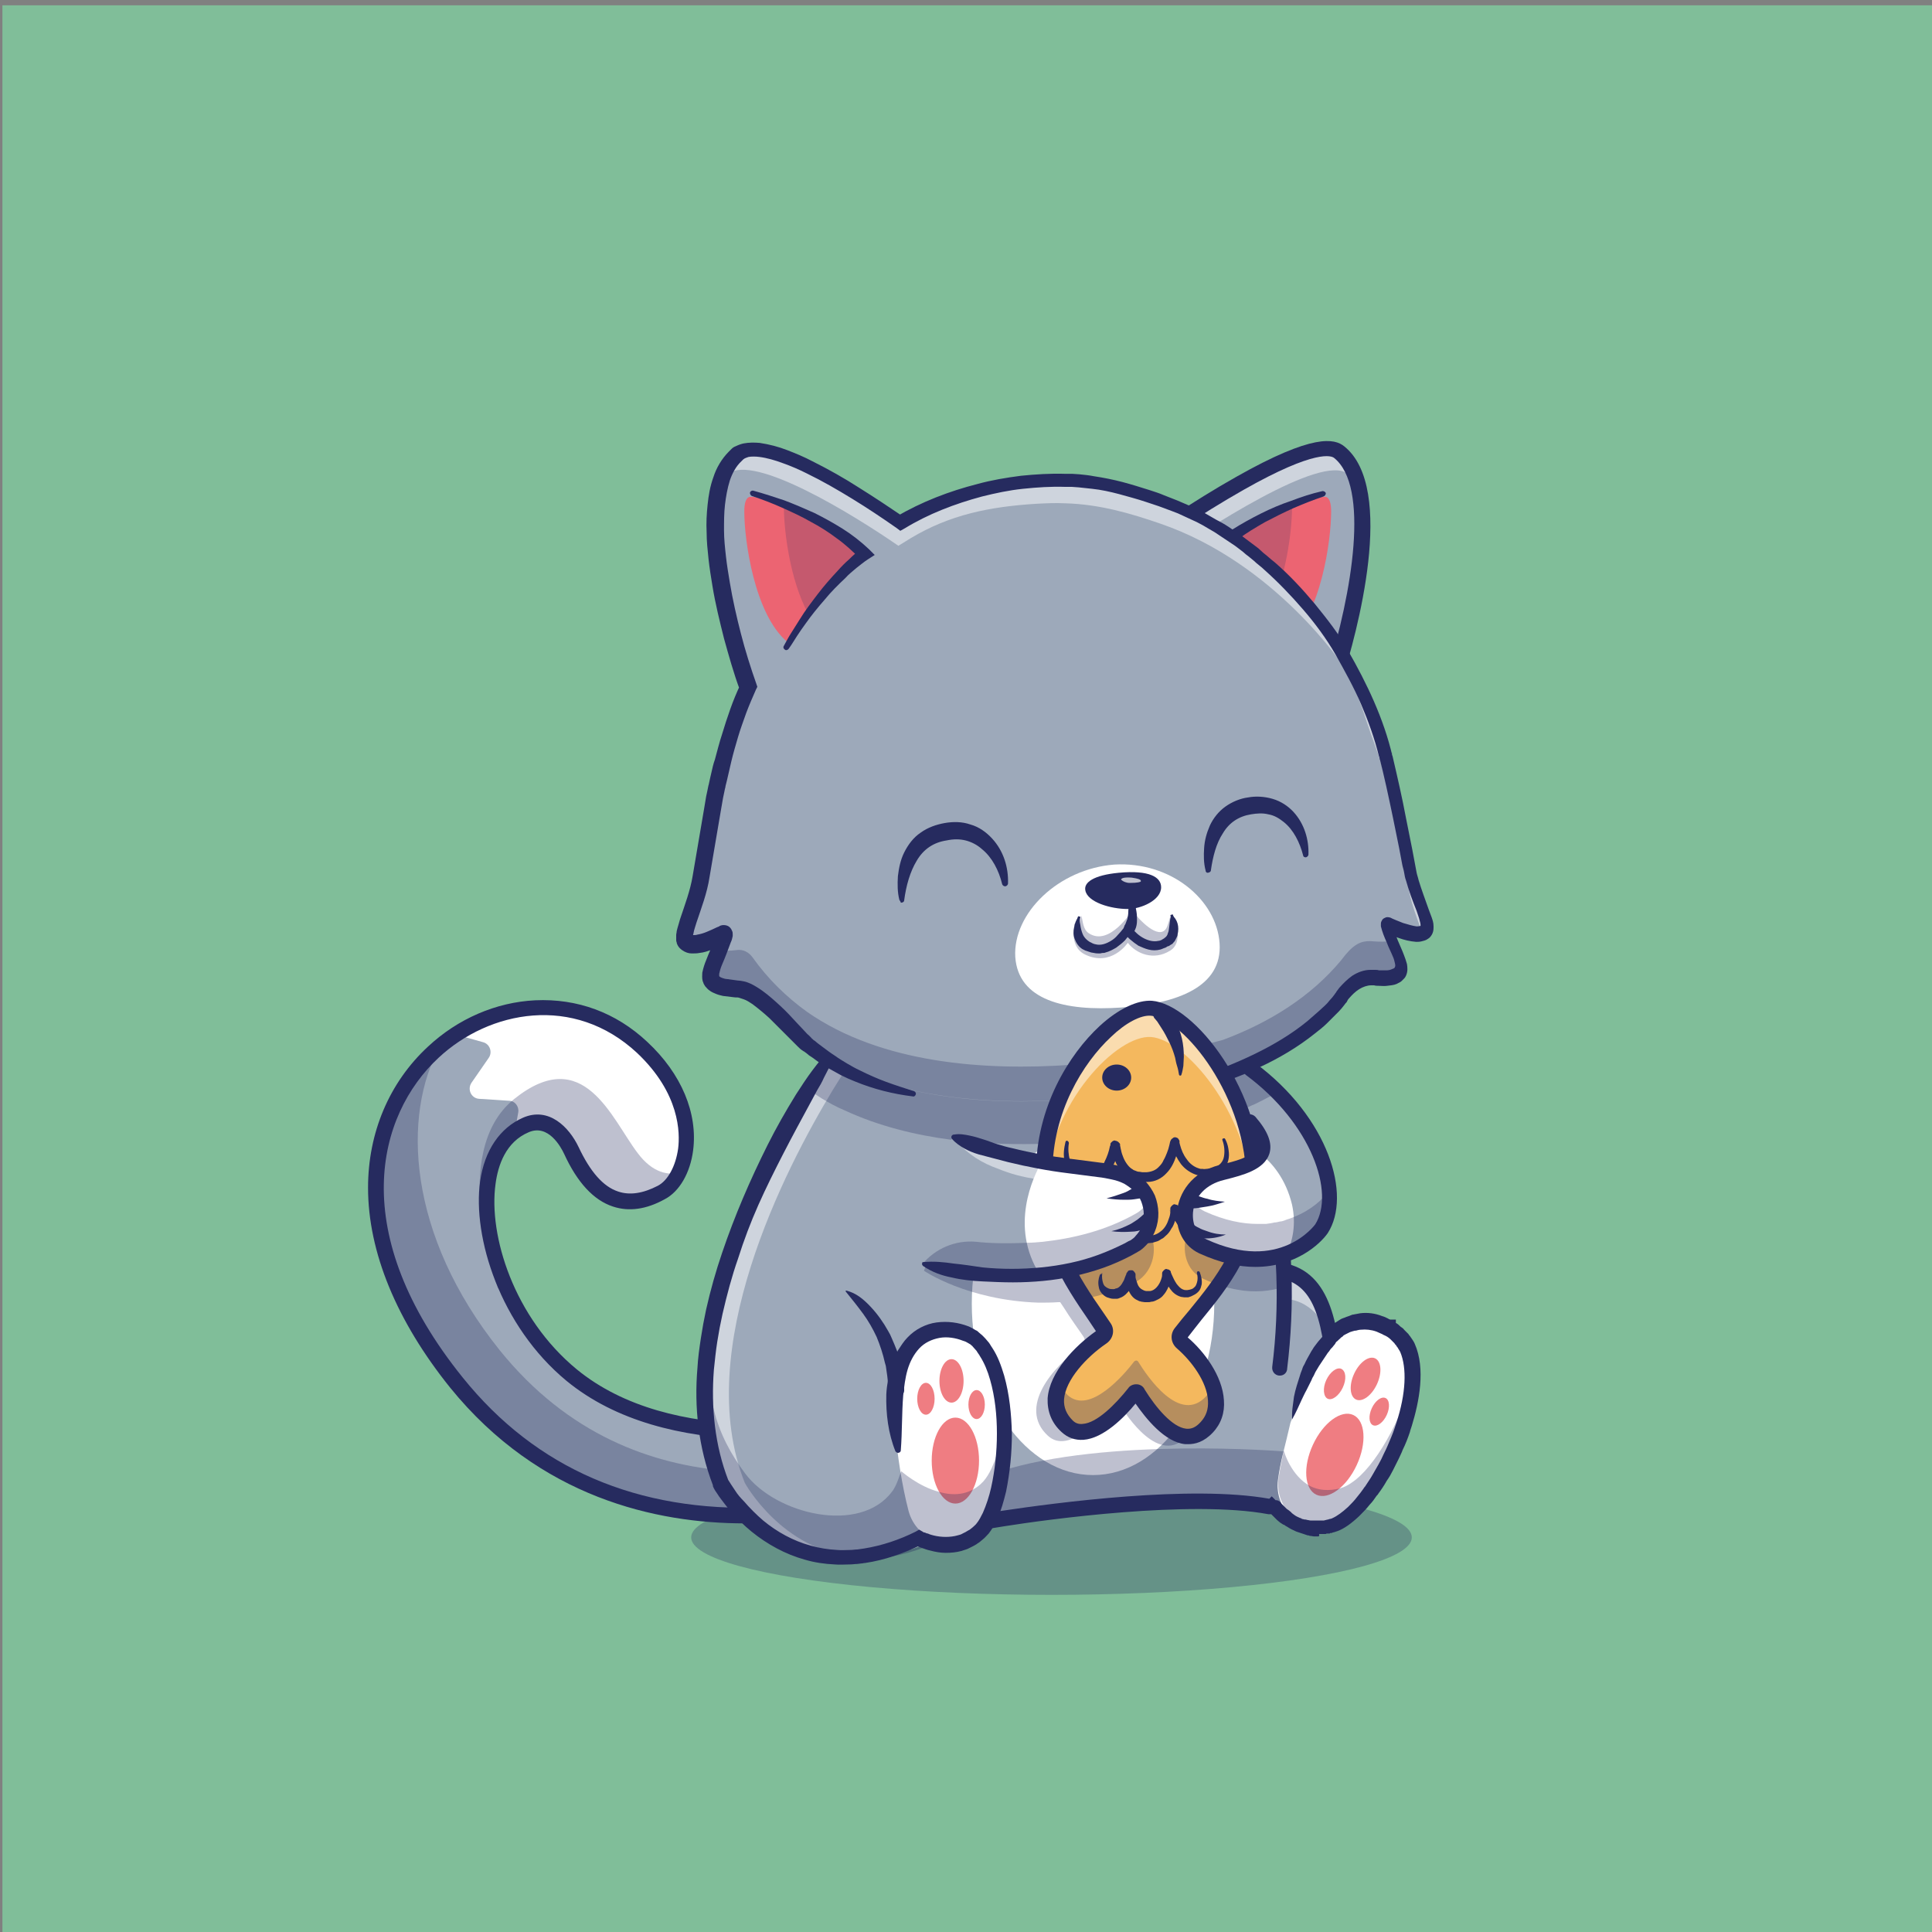 <?xml version="1.0" encoding="utf-8"?>
<!-- Generator: Adobe Illustrator 24.2.3, SVG Export Plug-In . SVG Version: 6.00 Build 0)  -->
<svg version="1.1" id="Calque_1" xmlns="http://www.w3.org/2000/svg" xmlns:xlink="http://www.w3.org/1999/xlink" x="0px" y="0px"
	 viewBox="0 0 400 400" style="enable-background:new 0 0 400 400;" xml:space="preserve">
<rect x="0" y="0" width="400" height="400" fill="#808080" stroke="none"/>
<style type="text/css">
	.st0{fill:#80BE99;}
	.st1{fill:#9DA9BA;}
	.st2{opacity:0.3;}
	.st3{fill:#262B5F;}
	.st4{fill:#FFFFFF;}
	.st5{opacity:0.5;}
	.st6{opacity:0.35;}
	.st7{fill:#EF7D82;}
	.st8{fill:#6B184E;}
	.st9{fill:#EC6472;}
	.st10{opacity:0.2;}
	.st11{opacity:0.7;}
	.st12{fill:#F4B85E;}
</style>
<g>
	<g>
		<g>
			<g>
				<g>
					<rect x="0.5" y="1.1" class="st0" width="400" height="400"/>
				</g>
			</g>
		</g>
	</g>
	<g>
		<g>
			<g>
				<g>
					<path class="st1" d="M274.2,254.3c-0.8,1.2-3.5,3.9-7.8,5.3c-0.5,0.2-1.1,0.4-1.7,0.5c-4.1,1-9.3,0.9-15.7-2.1
						c-5.6-2.6-5.3-13,3.9-15.3c3.5-0.9,6.9-2.2,8.1-3.8c0.2-0.3,0.4-0.6,0.4-0.9c0.1-0.5,0.1-1-0.2-1.5l-1.3-8l-1.1-7.3
						c2,1.5,3.9,3.2,5.6,4.9C274.3,236.2,277.9,248.7,274.2,254.3z"/>
				</g>
			</g>
		</g>
		<g class="st2">
			<g>
				<g>
					<ellipse class="st3" cx="217.7" cy="318.3" rx="74.6" ry="11.9"/>
				</g>
			</g>
		</g>
		<g>
			<g>
				<g>
					<path class="st1" d="M193.7,306.3c0,0-61.6,26.6-99.2-20c-26.3-32.6-17.6-60.5-0.3-72c11.7-7.8,27.3-8.1,38.7,2.6
						c10,9.4,10.5,19.9,7.7,25.9c-0.9,1.9-2.2,3.4-3.7,4.2c-8.2,4.4-14.3,0.6-18.6-8.7c-0.7-1.6-4-7.6-9.4-5.3
						c-0.9,0.4-1.6,0.8-2.3,1.3c-7.5,5.5-6.9,19.1-1,32.5c2.8,6.5,6.9,12.9,11.8,18.4c13.5,14.9,48.1,13.1,72.8,7.5L193.7,306.3z"/>
				</g>
			</g>
		</g>
		<g class="st2">
			<g>
				<g>
					<path class="st3" d="M193.7,306.3c0,0-61.6,26.6-99.2-20c-24.7-30.6-18.5-57-3.4-69.7c-7.9,14.2-6.8,39.1,12.4,63
						c28.2,34.9,69.2,25.1,88.3,19.8L193.7,306.3z"/>
				</g>
			</g>
		</g>
		<g>
			<g>
				<g>
					<path class="st4" d="M137,246.9c-8.2,4.4-14.3,0.6-18.6-8.7c-0.7-1.6-4-7.6-9.4-5.3c-0.9,0.4-1.6,0.8-2.4,1.3l0.7-3.9
						c0.2-1.2-0.7-2.4-1.9-2.4l-6.2-0.4c-1.6-0.1-2.5-1.9-1.6-3.3l3.6-5.2c0.8-1.2,0.2-2.8-1.1-3.2l-5.7-1.6
						c11.7-7.8,27.3-8.1,38.7,2.6C146.3,229.3,142.8,243.8,137,246.9z"/>
				</g>
			</g>
		</g>
		<g>
			<g>
				<g>
					<path class="st3" d="M154.2,315.4c-18.3,0-42.5-5.3-61-28.1c-11.1-13.8-17-28.1-17-41.4c0-11.4,4.4-21.8,12.4-29.2
						c6.2-5.8,14.1-9.2,22.2-9.6c8.7-0.4,16.7,2.5,23.2,8.6c7.1,6.6,10.5,14.8,9.5,22.5c-0.6,4.6-2.8,8.5-5.9,10.1
						c-3.8,2.1-7.4,2.6-10.7,1.5c-4-1.3-7.4-5-10.1-10.9c-0.7-1.5-3.3-6.2-7.3-4.5c-4.8,2-6.4,6.9-6.9,10.7
						c-1.5,10.7,3.8,27.7,16.8,38.4c19.5,16,52.5,11.7,70.4,7.6c0.9-0.2,1.7,0.3,1.9,1.2c0.2,0.9-0.3,1.7-1.2,1.9
						c-18.5,4.2-52.6,8.6-73.2-8.3c-13.8-11.4-19.5-29.8-17.9-41.3c0.9-6.4,4.1-11.1,8.9-13.2c5.3-2.3,9.5,1.9,11.5,6.1
						c2.4,5.1,5.1,8.2,8.2,9.2c2.4,0.8,5.1,0.4,8.2-1.2c2.1-1.1,3.7-4.1,4.2-7.7c0.4-3.2,0.4-11.4-8.5-19.8
						c-13.1-12.2-30.6-8.8-41.1,1c-12.8,11.9-19.1,36.3,5,66.2c15.2,18.9,36.2,27.9,62.3,26.9c19.6-0.8,34.9-7.3,35-7.4
						c0.8-0.4,1.8,0,2.1,0.8c0.4,0.8,0,1.8-0.8,2.1c-0.6,0.3-15.9,6.8-36.1,7.6C157,315.4,155.6,315.4,154.2,315.4z"/>
				</g>
			</g>
		</g>
		<g>
			<g>
				<g>
					<path class="st1" d="M276.5,287.6l-3.6,23.3c0,0-3.7,0.5-9.4,1.1c0,0,0,0,0,0c-16.2-3.2-46,0.9-55.7,2.4
						c-0.8-0.2-1.7-0.4-2.6-0.6c-0.7,1.5-1.4,2.7-2.3,3.5c-5.6,5.3-12.7,1.3-12.7,1.3c-27.5,13.6-41-11.5-41-11.5
						c-11-27.6,8.2-64.9,18.2-81.3c1.9-3.2,3.5-5.6,4.4-6.9l0.9-4.2l45.7-2l31.3,1.6l8.8,6.1c0,0,0.6,3.3,1.4,8.3
						c0.4,2.8,1,6,1.5,9.5c1.1,7.3,2.4,15.5,3.2,22c0.2,1.4,0.3,2.6,0.5,3.8c0.2,0,0.4,0,0.5,0c5.7,0.1,8.4,5.1,9.7,12.7
						c0,0.1,0,0.3,0.1,0.4C276,280.2,276.3,283.7,276.5,287.6z"/>
				</g>
			</g>
		</g>
		<g class="st5">
			<g>
				<g>
					<path class="st4" d="M275.4,276.7c-3.5-8.3-9.4-7.7-9.4-7.7l-0.3-5.1C271.3,264.1,274,269,275.4,276.7z"/>
				</g>
			</g>
		</g>
		<g class="st6">
			<g>
				<g>
					<g>
						<path class="st4" d="M195.2,318.5c0,0,1.3,0.8,3.3,1.2c-2.1,0.5-4,0.2-5.5-0.2C193.7,319.2,194.4,318.8,195.2,318.5z"/>
					</g>
				</g>
			</g>
			<g>
				<g>
					<g>
						<path class="st3" d="M196.1,320.2c-1,0-2.1-0.1-3.2-0.4l-0.7-0.2l0.7-0.3c0.7-0.3,1.4-0.6,2.2-1l0.1-0.1l0.1,0.1
							c0,0,1.3,0.7,3.3,1.1l1.1,0.2l-1.1,0.3C197.8,320.1,196.9,320.2,196.1,320.2z M193.7,319.4c1.2,0.3,2.4,0.3,3.5,0.2
							c-1.1-0.3-1.9-0.7-2.1-0.8C194.7,319,194.2,319.2,193.7,319.4z"/>
					</g>
				</g>
			</g>
		</g>
		<g class="st6">
			<g>
				<g>
					<g>
						<path class="st4" d="M210.1,313.7c0.2,0.1,0.5,0.1,0.7,0.2c-0.3,0-0.6,0.1-0.9,0.1C210,313.9,210.1,313.8,210.1,313.7z"/>
					</g>
				</g>
			</g>
			<g>
				<g>
					<g>
						<path class="st3" d="M209.6,314.3l0.4-0.9l0.2,0.1c0.2,0.1,0.5,0.1,0.7,0.2l1.2,0.3l-1.5,0.2c-0.2,0-0.4,0.1-0.6,0.1
							L209.6,314.3z"/>
					</g>
				</g>
			</g>
		</g>
		<g class="st5">
			<g>
				<g>
					<path class="st4" d="M218.5,212.6l2.3,0.1l-43.1,1.9l-0.9,4.2c-0.9,1.4-2.5,3.8-4.4,6.9c-9.9,16.4-29.2,53.7-18.2,81.3
						c0,0,7.6,14,22.9,15.4c-18.6,1.6-27.8-15.4-27.8-15.4c-11-27.6,8.2-64.9,18.2-81.3c1.9-3.2,3.5-5.6,4.4-6.9l0.9-4.2
						L218.5,212.6z"/>
				</g>
			</g>
		</g>
		<g class="st6">
			<g>
				<g>
					<g>
						<path class="st4" d="M266.5,311.6c-0.9,0.1-1.9,0.2-3,0.3c0,0,0,0,0,0c-3.8-0.8-8.3-1.1-13.1-1.2
							C256.3,310.7,261.9,310.9,266.5,311.6z"/>
					</g>
				</g>
			</g>
			<g>
				<g>
					<g>
						<path class="st3" d="M263.6,312.2L263.6,312.2l-0.2,0l0,0c-3.5-0.7-7.8-1.1-13-1.2l0-0.5c6.4-0.1,11.8,0.2,16.1,0.9l1.8,0.3
							l-1.8,0.2C265.7,312,264.7,312.1,263.6,312.2L263.6,312.2z M263.5,311.6L263.5,311.6c0.4,0.1,0.7,0,1,0
							c-1.2-0.1-2.4-0.3-3.7-0.4C261.8,311.4,262.6,311.5,263.5,311.6L263.5,311.6z"/>
					</g>
				</g>
			</g>
		</g>
		<g class="st6">
			<g>
				<g>
					<g>
						<path class="st4" d="M190.3,318.5c0,0,1,0.6,2.7,1c-6,2.6-11.3,3.3-15.9,2.9C181,322,185.5,320.9,190.3,318.5z"/>
					</g>
				</g>
			</g>
			<g>
				<g>
					<g>
						<path class="st3" d="M179.5,322.7c-0.8,0-1.6,0-2.4-0.1l0-0.5c4.2-0.4,8.6-1.7,13.1-3.9l0.1-0.1l0.1,0.1c0,0,1,0.6,2.6,1
							l0.7,0.2l-0.7,0.3C188.4,321.7,183.8,322.7,179.5,322.7z M190.3,318.7c-3.5,1.7-6.9,2.9-10.3,3.5c3.9-0.1,8-1,12.2-2.7
							C191.2,319.2,190.6,318.9,190.3,318.7z"/>
					</g>
				</g>
			</g>
		</g>
		<g class="st6">
			<g>
				<g>
					<g>
						<path class="st4" d="M250.5,310.8c-14.8,0.2-31.1,2.5-37.8,3.6c-0.6-0.1-1.2-0.3-1.8-0.5C219.7,312.6,236.4,310.5,250.5,310.8
							z"/>
					</g>
				</g>
			</g>
			<g>
				<g>
					<g>
						<path class="st3" d="M212.7,314.6L212.7,314.6c-0.7-0.2-1.3-0.3-1.9-0.5l-1.2-0.3l1.2-0.2c8.8-1.3,25.5-3.3,39.6-3.1l0,0.5
							C235.7,311.3,219.2,313.6,212.7,314.6L212.7,314.6z M212.2,313.9c0.2,0,0.4,0.1,0.5,0.1c3.1-0.5,8.6-1.3,15.1-2
							C221.8,312.7,216.3,313.4,212.2,313.9z"/>
					</g>
				</g>
			</g>
		</g>
		<g>
			<g>
				<g>
					<ellipse class="st4" cx="226.3" cy="269.9" rx="25.1" ry="35.5"/>
				</g>
			</g>
		</g>
		<g>
			<g>
				<g>
					<path class="st3" d="M276.5,289.2c-0.8,0-1.5-0.7-1.6-1.5c-0.8-13.8-2.6-21.6-9.7-23c-0.9-0.2-1.4-1-1.3-1.9
						c0.2-0.9,1-1.4,1.9-1.3c10,1.9,11.5,13.4,12.2,25.9C278.2,288.4,277.5,289.1,276.5,289.2C276.6,289.2,276.5,289.2,276.5,289.2z
						"/>
				</g>
			</g>
		</g>
		<g>
			<g>
				<g>
					<path class="st1" d="M290.7,295c-0.1,0.4-0.3,0.8-0.4,1.2c-0.4,1.2-0.9,2.4-1.4,3.6c-0.3,0.6-0.5,1.2-0.8,1.8
						c-0.4,0.8-0.8,1.5-1.2,2.3c-0.4,0.7-0.8,1.5-1.2,2.2c-0.5,0.9-1.1,1.7-1.6,2.5c-0.1,0.2-0.2,0.3-0.3,0.5
						c-0.4,0.6-0.9,1.2-1.3,1.8c-0.7,0.8-1.4,1.6-2,2.3c-1.3,1.3-2.7,2.3-3.9,2.8h0c-0.2,0.1-0.3,0.1-0.5,0.2
						c-0.1,0-0.3,0.1-0.4,0.1h0c-0.1,0-0.2,0-0.3,0.1c0,0,0,0,0,0c-0.1,0-0.1,0-0.2,0c-0.1,0-0.1,0-0.2,0c0,0,0,0,0,0
						c-0.1,0-0.1,0-0.2,0c0,0-0.1,0-0.2,0c-0.1,0-0.2,0-0.3,0c-0.1,0-0.2,0-0.3,0c-0.1,0-0.2,0-0.3,0c-0.1,0-0.2,0-0.3,0
						c-0.1,0-0.1,0-0.2,0c-0.3,0-0.5,0-0.8,0c-0.1,0-0.3,0-0.4,0c-0.1,0-0.2,0-0.3,0c0,0-0.1,0-0.2,0c-0.1,0-0.2,0-0.3,0
						c-0.2,0-0.5-0.1-0.7-0.2c-0.1,0-0.2-0.1-0.4-0.1c-0.1,0-0.2-0.1-0.4-0.1c-0.1,0-0.2-0.1-0.3-0.1c-0.1,0-0.2-0.1-0.3-0.1
						c0,0,0,0,0,0c-0.2-0.1-0.4-0.2-0.5-0.2c-0.1-0.1-0.2-0.1-0.4-0.2c0,0-0.1,0-0.1,0c-0.4-0.2-0.8-0.5-1.2-0.7c0,0-0.1,0-0.1-0.1
						c-0.1-0.1-0.1-0.1-0.2-0.2c-0.1,0-0.1-0.1-0.2-0.2c-0.1-0.1-0.1-0.1-0.2-0.2c-0.1,0-0.1-0.1-0.2-0.1c-0.1-0.1-0.2-0.1-0.2-0.2
						c-0.1-0.1-0.2-0.1-0.2-0.2c0,0,0,0,0,0c-0.1,0-0.1-0.1-0.2-0.1c-0.2-0.1-0.3-0.3-0.4-0.4c-0.1-0.1-0.1-0.1-0.2-0.2
						c-0.2-0.3-0.4-0.5-0.5-0.6c0,0-0.1-0.1-0.1-0.1c0,0,0,0,0,0c0,0,0,0,0,0c-0.2-0.1-0.5-0.1-0.7-0.1c0,0,0,0,0,0
						c-16.2-3.2-46,0.9-55.7,2.4c-1.9,0.3-3.1,0.5-3.1,0.5l62.1-20.7l0.7-0.2c0.1-0.3,0.1-0.5,0.2-0.8c0.1-0.3,0.1-0.5,0.2-0.8
						c0.2-0.6,0.3-1.1,0.5-1.6c0.1-0.2,0.1-0.4,0.2-0.6c0.1-0.5,0.3-0.9,0.5-1.4c0.1-0.2,0.1-0.4,0.2-0.6c0.4-1.1,0.8-2.2,1.2-3.1
						c0.1-0.2,0.2-0.4,0.2-0.6c0.1-0.2,0.1-0.3,0.2-0.5c0.1-0.2,0.2-0.4,0.3-0.6c0.1-0.1,0.1-0.2,0.2-0.4c0.1-0.2,0.2-0.4,0.3-0.6
						c0.1-0.2,0.2-0.3,0.3-0.5c0.3-0.6,0.7-1.2,1.1-1.7c0.1-0.1,0.2-0.3,0.3-0.4c0.3-0.4,0.5-0.8,0.8-1.1c0.1-0.1,0.2-0.2,0.3-0.3
						c0.3-0.3,0.5-0.6,0.8-0.9c0.1-0.1,0.2-0.2,0.3-0.3c0.1-0.1,0.2-0.1,0.2-0.2c0.3-0.3,0.6-0.6,0.9-0.8c0.1-0.1,0.2-0.1,0.2-0.2
						c0.1-0.1,0.2-0.1,0.2-0.2c0.1-0.1,0.2-0.1,0.2-0.2c0.2-0.2,0.4-0.3,0.6-0.4c0.1-0.1,0.2-0.1,0.3-0.2c0.2-0.1,0.5-0.2,0.7-0.3
						c0.1,0,0.2-0.1,0.2-0.1c0.4-0.2,0.8-0.3,1.1-0.4c0.1,0,0.2,0,0.2-0.1c0.4-0.1,0.9-0.2,1.3-0.2c1.4-0.1,2.7,0.1,3.9,0.5
						c0.4,0.1,0.7,0.3,1,0.4c0.2,0.1,0.4,0.2,0.6,0.3c0,0,0,0,0,0c0.6,0.3,1.1,0.7,1.6,1.1c0.1,0.1,0.2,0.1,0.2,0.2
						c0.1,0.1,0.3,0.2,0.4,0.3c0,0,0,0,0,0c0.1,0.1,0.2,0.2,0.2,0.2c0.2,0.2,0.4,0.4,0.5,0.6c0.1,0.1,0.2,0.2,0.3,0.4
						c0.4,0.5,0.6,0.9,0.8,1.3C293.2,283.2,292.6,289.1,290.7,295z"/>
				</g>
			</g>
		</g>
		<g class="st2">
			<g>
				<g>
					<path class="st3" d="M275.4,316.2C275.4,316.2,275.4,316.2,275.4,316.2C275.3,316.2,275.3,316.2,275.4,316.2
						c-0.2,0.1-0.3,0.1-0.4,0.1c0,0,0,0,0,0c-0.1,0-0.2,0-0.3,0.1c-0.4,0.1-0.7,0.1-1.1,0.1c-0.1,0-0.2,0-0.3,0
						c-2.4,0.1-4.3-0.7-5.9-1.7c-0.2-0.1-0.3-0.2-0.5-0.3c-0.3-0.2-0.6-0.4-0.8-0.6c-0.2-0.1-0.3-0.3-0.5-0.4c0,0,0,0,0,0
						c-0.2-0.2-0.4-0.4-0.6-0.5c-0.1-0.1-0.1-0.1-0.2-0.2c-0.3-0.4-0.6-0.6-0.6-0.7c0,0,0,0,0,0v0c0,0,0,0,0,0
						c-0.2-0.1-0.5-0.1-0.7-0.1c0,0,0,0,0,0c-16.2-3.2-46,0.9-55.7,2.4c-1.9,0.3-3.1,0.5-3.1,0.5l2.1-10.2c22.3-7.2,59-4.2,59-4.2v0
						c-0.5,1.9-0.9,3.8-1.1,5.8C263.8,312.5,269.5,317.7,275.4,316.2z"/>
				</g>
			</g>
		</g>
		<g>
			<g>
				<g>
					<path class="st4" d="M276.5,315.9c-0.2,0.1-0.3,0.1-0.5,0.2c-6.2,2-12.3-3.3-11.4-9.8c0.5-3.8,1.6-7.4,2.4-11
						c0.1-0.5,0.2-0.9,0.4-1.3l0,0c7.3-28.9,21.8-19.5,24-14.7C296.1,289.8,284.3,313,276.5,315.9z"/>
				</g>
			</g>
		</g>
		<g>
			<g>
				<g>
					<path class="st3" d="M272.9,318.1c-0.1,0-0.3,0-0.4,0c-0.2,0-0.3,0-0.5,0l-0.6-0.1c-0.1,0-0.3,0-0.4-0.1
						c-0.3,0-0.5-0.1-0.8-0.2l-0.6-0.2c-0.1,0-0.2-0.1-0.3-0.1l-0.9-0.3c-0.7-0.3-1.3-0.6-1.9-1c-0.2-0.1-0.4-0.2-0.6-0.4l-0.1,0
						c-0.1,0-0.1-0.1-0.2-0.1c-0.1-0.1-0.2-0.1-0.3-0.2c-0.1,0-0.9-0.7-0.9-0.7l-0.1-0.1c-0.5-0.5-0.9-0.9-1.1-1.1l-0.2,0
						c-0.1,0-0.2,0-0.2,0l-0.2,0c-16.1-3-45.9,1.1-54.7,2.5c-1.9,0.3-3,0.5-3.1,0.5l-0.1,0l-0.2,0c-0.9,0-1.6-0.7-1.6-1.6
						c0-0.8,0.6-1.5,1.4-1.6c0.3-0.1,1.4-0.2,3.1-0.5c11.4-1.7,39.2-5.4,55.4-2.5l0.5-0.5l0.8,0.8c0.1,0,0.1,0,0.2,0
						c0.6,0.1,0.9,0.5,1,0.7c0.1,0.1,0.6,0.6,1.1,1.1c0.2,0.1,0.7,0.5,0.8,0.6c0.1,0,0.1,0.1,0.1,0.1l0.2,0.2
						c0.1,0.1,0.3,0.2,0.4,0.3c0.4,0.3,0.8,0.5,1.3,0.7h0.1l0.3,0.2c0,0,0.1,0,0.1,0l0.4,0.1c0,0,0.1,0,0.2,0l0.4,0.1
						c0.2,0,0.4,0.1,0.6,0.1c0.1,0,0.2,0,0.2,0c0.1,0,0.1,0,0.2,0l0.3,0c0.1,0,0.2,0,0.3,0c0.2,0,0.4,0,0.6,0c0.1,0,0.1,0,0.2,0
						l0.1,0c0.1,0,0.1,0,0.2,0c0.1,0,0.1,0,0.2,0c0.1,0,0.2,0,0.2,0l0.1,0c0.1,0,0.1,0,0.2,0l0.8-0.2c0,0,0.1,0,0.1,0l0.2-0.1
						c0,0,0.1,0,0.1,0c0.1,0,0.3-0.1,0.4-0.1l0.2-0.1c0.9-0.4,2-1.2,3.2-2.3c0.6-0.6,1.3-1.3,1.9-2.1c0.4-0.5,0.9-1.1,1.3-1.7
						c0.1-0.2,0.2-0.3,0.3-0.4c0.5-0.8,1.1-1.6,1.6-2.5c0.4-0.7,0.8-1.4,1.2-2.1c0.4-0.7,0.8-1.5,1.1-2.2c0.3-0.6,0.6-1.2,0.8-1.7
						c0.5-1.2,1-2.3,1.4-3.5c0.1-0.4,0.3-0.8,0.4-1.2c2-6.1,2.2-11.4,0.8-14.7c-0.1-0.2-0.3-0.5-0.6-1c-0.1-0.1-0.2-0.2-0.2-0.3
						c-0.1-0.1-0.3-0.3-0.4-0.5c-0.1-0.1-0.1-0.1-0.2-0.2l-0.1-0.1c-0.1-0.1-0.2-0.2-0.3-0.3l-0.2-0.2c-0.4-0.4-0.9-0.7-1.4-0.9
						l-0.2-0.1c-0.1-0.1-0.2-0.1-0.4-0.2c-0.3-0.1-0.6-0.3-0.9-0.4c-1.1-0.4-2.2-0.5-3.2-0.4c-0.4,0-0.7,0.1-1.1,0.2l-0.2,0
						c-0.4,0.1-0.7,0.2-1,0.3l-0.2,0.1c-0.2,0.1-0.4,0.2-0.6,0.3l-0.2,0.1c-0.2,0.1-0.4,0.2-0.5,0.4c-0.1,0-0.1,0.1-0.2,0.1l0,0
						c0,0-0.1,0.1-0.1,0.1c-0.1,0.1-0.2,0.1-0.2,0.2c-0.3,0.2-0.5,0.5-0.8,0.7c-0.6,0.6-1.6,0.6-2.3,0c-0.6-0.6-0.6-1.6,0-2.3
						c0.3-0.3,0.7-0.6,1-0.9c0.1-0.1,0.2-0.1,0.3-0.2c0.1-0.1,0.2-0.1,0.3-0.2c0.1-0.1,0.2-0.1,0.2-0.2c0.3-0.2,0.5-0.3,0.8-0.5
						l0.3-0.2c0.3-0.2,0.5-0.3,0.8-0.4l0.3-0.1c0.4-0.2,0.9-0.3,1.3-0.5c0.1,0,0.1,0,0.2-0.1l0.1,0c0.5-0.1,1-0.2,1.6-0.3
						c1.5-0.2,3.1,0,4.6,0.6c0.4,0.1,0.8,0.3,1.2,0.5c0.1,0.1,0.2,0.1,0.4,0.2h1.2l0,0.7c0.4,0.2,0.7,0.5,1,0.8l0.3,0.2
						c0.1,0.1,0.3,0.2,0.4,0.4l0,0c0.1,0.1,0.2,0.2,0.3,0.3c0.2,0.2,0.4,0.4,0.6,0.6c0.1,0.2,0.2,0.3,0.3,0.4c0.4,0.6,0.8,1.1,1,1.6
						c2.3,5.2,0.9,12.1-0.6,17c-0.1,0.4-0.3,0.8-0.4,1.3c-0.4,1.2-0.9,2.5-1.5,3.7c-0.2,0.6-0.5,1.1-0.8,1.8
						c-0.4,0.8-0.8,1.6-1.2,2.4c-0.4,0.8-0.8,1.5-1.3,2.2c-0.5,0.9-1.1,1.8-1.7,2.6c-0.1,0.2-0.2,0.3-0.4,0.5
						c-0.4,0.6-0.9,1.3-1.4,1.8c-0.7,0.9-1.5,1.7-2.2,2.4c-1.6,1.5-3.1,2.6-4.5,3.1l-0.3,0.1c-0.1,0-0.2,0.1-0.3,0.1
						c-0.1,0-0.3,0.1-0.4,0.1l-0.2,0.1c0,0,0,0,0,0c-0.1,0-0.1,0-0.2,0l-0.1,0l-0.1,0.1l-0.3,0c0,0-0.1,0-0.2,0
						c-0.1,0-0.2,0-0.3,0.1c-0.1,0-0.2,0-0.3,0l-0.1,0c-0.1,0-0.2,0-0.3,0c-0.1,0-0.2,0-0.3,0c-0.1,0-0.2,0-0.4,0
						C273.2,318.1,273,318.1,272.9,318.1z M263.5,312L263.5,312L263.5,312z"/>
				</g>
			</g>
		</g>
		<g>
			<g>
				<g>
					<path class="st3" d="M267.5,293.9L267.5,293.9L267.5,293.9c0-0.8,0-1.6,0.1-2.4c0.1-0.8,0.2-1.6,0.3-2.3c0.3-1.6,0.8-3,1.3-4.6
						c0.1-0.4,0.3-0.8,0.4-1.1c0.1-0.4,0.3-0.8,0.5-1.1c0.3-0.7,0.7-1.4,1.1-2.1c0.2-0.4,0.4-0.7,0.6-1c0.2-0.4,0.5-0.7,0.7-1
						c0.5-0.7,1.1-1.3,1.6-1.9c0.6-0.6,1.5-0.6,2.1,0c0.6,0.5,0.6,1.4,0.1,2l-0.1,0.1c-0.2,0.3-0.4,0.5-0.7,0.8
						c-0.2,0.3-0.4,0.6-0.6,0.8c-0.2,0.3-0.4,0.6-0.6,0.9l-0.6,0.9c-0.2,0.3-0.4,0.6-0.6,0.9l-0.6,1c-0.2,0.3-0.3,0.6-0.5,1
						c-0.2,0.3-0.4,0.7-0.5,1l-1,2c-0.4,0.7-0.7,1.4-1,2C268.9,291.1,268.3,292.5,267.5,293.9L267.5,293.9L267.5,293.9z"/>
				</g>
			</g>
		</g>
		<g class="st2">
			<g>
				<g>
					<path class="st3" d="M140.6,242.8c-0.9,1.9-2.2,3.4-3.7,4.2c-8.2,4.4-14.3,0.6-18.6-8.7c-0.7-1.6-4-7.6-9.4-5.3
						c-0.9,0.4-1.6,0.8-2.3,1.3c-7.5,5.5-6.9,19.1-1,32.5l-2.5-0.1c0,0-10.5-28.1,3.4-39.2c14.4-11.5,20.1,4.1,25.5,11.2
						C135.2,243,138.5,243.3,140.6,242.8z"/>
				</g>
			</g>
		</g>
		<g>
			<g>
				<g>
					
						<ellipse transform="matrix(0.42 -0.907 0.907 0.42 -112.903 425.628)" class="st7" cx="276.6" cy="301.1" rx="9.1" ry="5"/>
				</g>
			</g>
		</g>
		<g>
			<g>
				<g>
					<path class="st7" d="M278,287.3c-0.8,1.7-2.2,2.7-3.1,2.3c-0.9-0.4-1.1-2.2-0.3-3.9c0.8-1.7,2.2-2.7,3.1-2.3
						C278.7,283.9,278.8,285.6,278,287.3z"/>
				</g>
			</g>
		</g>
		<g>
			<g>
				<g>
					
						<ellipse transform="matrix(0.42 -0.907 0.907 0.42 -94.861 422.257)" class="st7" cx="282.9" cy="285.3" rx="4.7" ry="2.6"/>
				</g>
			</g>
		</g>
		<g>
			<g>
				<g>
					
						<ellipse transform="matrix(0.42 -0.907 0.907 0.42 -99.461 428.668)" class="st7" cx="285.7" cy="292.2" rx="3.1" ry="1.7"/>
				</g>
			</g>
		</g>
		<g>
			<g>
				<g>
					<path class="st1" d="M265,283.2l-13.6,0.2l4.6-14.2l0.1-2.2l0.4-18.6l0.8-32.7c0,0,4.5,14.8,7,33.3c0.7,5.6,1.3,11.6,1.4,17.5
						C265.9,272.1,265.7,277.8,265,283.2z"/>
				</g>
			</g>
		</g>
		<g>
			<g>
				<g>
					<path class="st3" d="M265,284.8c-0.1,0-0.1,0-0.2,0c-0.9-0.1-1.5-0.9-1.4-1.8c1.6-12.7,1.1-25.7-1.3-37.6
						c-0.2-0.9,0.4-1.7,1.2-1.9c0.9-0.2,1.7,0.4,1.9,1.2c2.5,12.2,2.9,25.6,1.3,38.6C266.5,284.2,265.8,284.8,265,284.8z"/>
				</g>
			</g>
		</g>
		<g>
			<g>
				<g>
					<path class="st4" d="M203,317.1c-0.1,0.1-0.2,0.2-0.4,0.3c-5,4.3-12.8,1.8-14.5-4.6c-1.4-5.4-2.3-11.6-2.8-16.9l0.7,4.4
						c-4.6-29.5,12.5-26.5,16.3-22.9C210.9,285.5,209.1,311.5,203,317.1z"/>
				</g>
			</g>
		</g>
		<g>
			<g>
				<g>
					<g>
						<path class="st4" d="M204.2,315.8c0.3-0.4,0.5-0.8,0.8-1.3C204.7,314.9,204.4,315.4,204.2,315.8z"/>
					</g>
				</g>
			</g>
			<g>
				<g>
					<g>
						<path class="st3" d="M204.4,315.9l-0.4-0.3c0.3-0.4,0.5-0.8,0.8-1.3l0.4,0.2C204.9,315.1,204.6,315.5,204.4,315.9z"/>
					</g>
				</g>
			</g>
		</g>
		<g>
			<g>
				<g>
					<g>
						<path class="st4" d="M208,292.2c0.1,0.8,0.1,1.6,0.2,2.3C208.1,293.8,208,293,208,292.2z"/>
					</g>
				</g>
			</g>
			<g>
				<g>
					<g>
						<path class="st3" d="M207.9,294.6c0-0.8-0.1-1.6-0.2-2.3l0.5,0c0.1,0.7,0.1,1.5,0.2,2.4L207.9,294.6z"/>
					</g>
				</g>
			</g>
		</g>
		<g>
			<g>
				<g>
					<path class="st3" d="M173.3,217.7c-0.8,1.8-1.8,3.6-2.7,5.4c-0.4,0.9-0.9,1.8-1.4,2.6l-1.4,2.6c-1.9,3.5-3.8,7-5.6,10.5
						c-1.8,3.5-3.6,7.1-5.2,10.7c-1.6,3.6-3,7.3-4.2,11.1c-1.3,3.7-2.3,7.5-3.2,11.4c-0.2,1-0.4,1.9-0.6,2.9l-0.5,2.9
						c-0.3,1.9-0.5,3.9-0.7,5.8c-0.6,7.8,0.2,15.7,3,22.9l-0.1-0.2c0.2,0.3,0.5,0.8,0.7,1.1c0.3,0.4,0.5,0.8,0.8,1.2
						c0.5,0.8,1.1,1.5,1.8,2.2c1.2,1.4,2.6,2.8,4,4c2.9,2.4,6.2,4.2,9.8,5.2c1.8,0.5,3.6,0.8,5.5,0.9c0.9,0.1,1.9,0,2.8,0
						c0.5,0,0.9-0.1,1.4-0.1l0.7-0.1c0.2,0,0.5-0.1,0.7-0.1c3.7-0.6,7.3-1.8,10.7-3.5l0.7-0.4l0.7,0.4c0.1,0.1,0.3,0.2,0.5,0.2
						c0.2,0.1,0.4,0.2,0.6,0.2c0.4,0.2,0.8,0.3,1.2,0.4c0.8,0.2,1.7,0.3,2.5,0.3c0.8,0,1.7-0.1,2.4-0.3c0.4-0.1,0.8-0.2,1.1-0.4
						l0.6-0.3c0.2-0.1,0.3-0.2,0.5-0.3c0.2-0.1,0.4-0.2,0.5-0.3l0.5-0.4c0.3-0.3,0.6-0.5,0.8-0.8c0.5-0.6,0.9-1.4,1.3-2.2
						c0.7-1.6,1.3-3.4,1.7-5.2c0.8-3.6,1.2-7.5,1.2-11.2c0-3.8-0.4-7.6-1.4-11.1c-0.5-1.8-1.2-3.5-2.1-4.9c-0.2-0.4-0.5-0.7-0.7-1.1
						c-0.3-0.3-0.5-0.6-0.8-0.9c-0.1-0.2-0.3-0.2-0.4-0.4c-0.2-0.1-0.3-0.2-0.5-0.3c-0.3-0.2-0.7-0.4-1.1-0.5
						c-1.5-0.6-3.3-0.9-4.9-0.6c-1.6,0.3-3.1,1-4.2,2.2c-1.1,1.2-1.9,2.7-2.4,4.4c-0.5,1.7-0.7,3.5-0.9,5.3
						c-0.3,3.7-0.2,7.5-0.5,11.4l0,0c0,0.3-0.3,0.5-0.6,0.5c-0.2,0-0.4-0.2-0.5-0.3c-1.5-3.7-2-7.8-1.9-11.8c0.1-2,0.5-4.1,1.1-6.1
						c0.3-1,0.8-2,1.3-3c0.6-0.9,1.2-1.9,2-2.7c1.6-1.7,3.8-2.8,6-3.1c2.3-0.3,4.5,0,6.6,0.8c0.5,0.2,1,0.5,1.5,0.8
						c0.3,0.1,0.5,0.3,0.7,0.5c0.2,0.2,0.5,0.4,0.7,0.6c0.4,0.4,0.8,0.8,1.1,1.2c0.4,0.4,0.6,0.9,0.9,1.3c1.2,1.8,1.9,3.8,2.5,5.8
						c1.1,3.9,1.5,8,1.6,12c0,4-0.4,8-1.2,12c-0.5,2-1,3.9-1.9,5.9c-0.5,1-1,1.9-1.7,2.8c-0.4,0.4-0.8,0.9-1.2,1.2l-0.6,0.5
						c-0.2,0.2-0.5,0.3-0.7,0.5c-0.2,0.1-0.5,0.3-0.7,0.4l-0.8,0.4c-0.5,0.3-1.1,0.4-1.6,0.6c-1.1,0.3-2.2,0.4-3.3,0.4
						c-1.1,0-2.2-0.2-3.3-0.5c-0.5-0.1-1-0.3-1.6-0.5c-0.3-0.1-0.5-0.2-0.8-0.3c-0.3-0.1-0.5-0.2-0.8-0.4l1.5,0
						c-3.7,1.8-7.6,3.2-11.7,3.8c-0.3,0-0.5,0.1-0.8,0.1l-0.8,0.1c-0.5,0-1,0.1-1.6,0.1c-1,0-2.1,0.1-3.1,0c-2.1-0.1-4.2-0.4-6.2-1
						c-4-1.1-7.8-3.2-11-5.8c-1.6-1.3-3.1-2.8-4.4-4.3c-0.7-0.8-1.3-1.6-1.9-2.4c-0.3-0.4-0.6-0.8-0.9-1.3c-0.3-0.4-0.6-0.9-0.8-1.4
						l0-0.1l0-0.1c-3-7.8-3.9-16.2-3.2-24.3c0.1-2,0.4-4.1,0.7-6.1l0.5-3c0.2-1,0.4-2,0.6-3c0.9-4,2-7.9,3.3-11.7
						c2.6-7.7,5.8-15.1,9.4-22.3c1.8-3.6,3.8-7.1,5.9-10.5c1.1-1.7,2.2-3.4,3.4-5c1.2-1.6,2.5-3.2,3.9-4.6c0.2-0.2,0.6-0.2,0.8,0
						C173.3,217.3,173.4,217.5,173.3,217.7L173.3,217.7z"/>
				</g>
			</g>
		</g>
		<g>
			<g>
				<g>
					<path class="st3" d="M175.2,267.2c2.1,0.5,3.7,1.9,5.1,3.4c1.4,1.5,2.6,3.2,3.6,5c0.3,0.5,0.5,0.9,0.7,1.4l0.3,0.7l0.3,0.7
						l0.6,1.5l0.4,1.5l0.2,0.8c0.1,0.3,0.1,0.5,0.2,0.8l0.3,1.5c0.2,1,0.2,2.1,0.3,3.1c0.1,0.9-0.6,1.7-1.5,1.7
						c-0.9,0.1-1.6-0.5-1.7-1.4l0-0.2c-0.1-0.9-0.2-1.9-0.3-2.8l-0.2-1.4l-0.1-0.7l-0.2-0.7c-0.4-1.8-1-3.6-1.7-5.3
						c-0.8-1.7-1.7-3.3-2.8-4.8c-1.1-1.5-2.3-3-3.6-4.6l0,0c0-0.1,0-0.1,0-0.2C175.1,267.2,175.1,267.2,175.2,267.2z"/>
				</g>
			</g>
		</g>
		<g class="st2">
			<g>
				<g>
					<g>
						<path class="st8" d="M276.5,315.9c-0.3,0.1-0.5,0.2-0.8,0.3c0.1,0,0.2-0.1,0.3-0.1C276.2,316,276.3,315.9,276.5,315.9z"/>
					</g>
				</g>
			</g>
			<g>
				<g>
					<g>
						<path class="st3" d="M275.8,316.4l-0.1-0.5c0.1,0,0.2-0.1,0.3-0.1c0.1,0,0.2-0.1,0.3-0.1c0,0,0.1,0,0.1,0l0,0c0,0,0,0,0,0
							l0.2,0.5c0,0,0,0,0,0l0,0c0,0,0,0,0,0c0,0-0.1,0-0.1,0C276.2,316.3,276,316.3,275.8,316.4z"/>
					</g>
				</g>
			</g>
		</g>
		<g>
			<g>
				<g>
					<ellipse class="st7" cx="197.8" cy="302.4" rx="4.9" ry="8.9"/>
				</g>
			</g>
		</g>
		<g class="st2">
			<g>
				<g>
					<path class="st3" d="M208.2,295.9c0-0.3,0-0.7,0-1c0-0.1,0-0.2,0-0.4c0-0.8-0.1-1.6-0.2-2.3c-0.6,6.7-2.3,12.7-4.9,15
						c0,0-0.1,0.1-0.1,0.1c0,0,0,0,0,0c-2.6,2.3-5.7,2.4-8.5,1.6c-4.3-1.1-7.9-4.3-7.9-4.3c-0.1,0-0.9,3-1.9,4.2
						c-6.6,8.9-24,4.8-30.4-3.7c-3-4-5.3-8.3-6.5-13.2c-0.8-3-1.3-6-1.5-8.5c-0.6,8.2,0.2,16.2,3.1,23.6c0,0,13.5,24.9,40.8,11.5
						c0.1,0,0.1-0.1,0.2-0.1c0,0,6.3,3.6,11.7-0.5c0.1-0.1,0.2-0.2,0.3-0.2c0.1-0.1,0.2-0.2,0.3-0.3c0.1-0.1,0.2-0.2,0.4-0.3
						c0.4-0.4,0.8-0.8,1.1-1.4c0.2-0.3,0.4-0.6,0.6-1c0.1-0.1,0.1-0.2,0.2-0.4c0.4-0.8,0.8-1.7,1.1-2.7c0.3-1,0.6-2,0.9-3.1
						c0.5-1.9,0.8-4,1-6.2c0-0.4,0.1-0.9,0.1-1.3c0.1-1.4,0.2-2.7,0.2-4.1C208.2,296.7,208.2,296.3,208.2,295.9z"/>
				</g>
			</g>
		</g>
		<g>
			<g>
				<g>
					<ellipse class="st7" cx="191.7" cy="289.6" rx="1.8" ry="3.3"/>
				</g>
			</g>
		</g>
		<g>
			<g>
				<g>
					<ellipse class="st7" cx="197" cy="285.9" rx="2.5" ry="4.5"/>
				</g>
			</g>
		</g>
		<g>
			<g>
				<g>
					<ellipse class="st7" cx="202.2" cy="290.8" rx="1.7" ry="3"/>
				</g>
			</g>
		</g>
		<g>
			<g>
				<g>
					<path class="st1" d="M235.8,113.3c6.4-4.5,35.5-24.5,41.4-19.8c10.3,8.3,1.3,39.4-0.9,46.4"/>
				</g>
			</g>
		</g>
		<g class="st5">
			<g>
				<g>
					<path class="st4" d="M235.8,113.3l4.3,2.8c9.4-6.5,33.6-22.3,38.9-18c0.9,0.7,1.7,1.7,2.3,2.7c-0.7-3.1-2-5.7-4.1-7.3
						C271.3,88.8,242.1,108.9,235.8,113.3z"/>
				</g>
			</g>
		</g>
		<g>
			<g>
				<g>
					<path class="st3" d="M276.2,141.6c-0.2,0-0.3,0-0.5-0.1c-0.8-0.3-1.3-1.2-1-2c5.3-16.9,8.9-38.8,1.5-44.7
						c-0.5-0.4-3.7-1.9-18.7,6.6c-9,5.1-18.2,11.4-20.7,13.3c-0.7,0.5-1.7,0.3-2.2-0.4c-0.5-0.7-0.3-1.7,0.4-2.2
						c2.6-1.8,11.9-8.3,21-13.4c15.9-9,20.3-7.9,22.3-6.3c10.9,8.7,2.5,39.1-0.4,48.2C277.5,141.2,276.9,141.6,276.2,141.6z"/>
				</g>
			</g>
		</g>
		<g>
			<g>
				<g>
					<path class="st9" d="M274.1,102.9c0,0,1.5-0.6,1.5,3c0,6-2.1,21.3-8.9,27c0,0-10.8-15.1-13.7-16.8s3.1-3.8,4.7-6.1
						C259.5,107.7,273,102.4,274.1,102.9z"/>
				</g>
			</g>
		</g>
		<g class="st10">
			<g>
				<g>
					<path class="st3" d="M253.1,116c1.7,1,6,6.5,9.4,11c3.8-7,5-17.3,5-22c0-0.1,0-0.1,0-0.2c-4.1,1.6-8.7,3.8-9.6,5.1
						C256.2,112.2,250.2,114.3,253.1,116z"/>
				</g>
			</g>
		</g>
		<g>
			<g>
				<g>
					<path class="st3" d="M274,102.8c-2.1,0.7-4.1,1.5-6.2,2.4c-2,0.9-4,1.9-5.9,2.9c-1.9,1.1-3.8,2.2-5.5,3.5
						c-1.7,1.3-3.4,2.7-4.8,4.2h0l-0.2-2.1c0.9,0.7,1.7,1.4,2.5,2.2c0.8,0.7,1.6,1.5,2.3,2.3c1.5,1.6,2.9,3.2,4.2,4.9
						c1.3,1.7,2.6,3.4,3.7,5.2c0.6,0.9,1.1,1.8,1.7,2.7c0.5,0.9,1.1,1.9,1.6,2.8c0.2,0.3,0.1,0.7-0.2,0.8c-0.3,0.2-0.6,0.1-0.8-0.2
						l0,0c-0.6-0.9-1.1-1.8-1.7-2.6c-0.6-0.9-1.2-1.7-1.8-2.6c-1.2-1.7-2.6-3.3-3.9-4.9c-1.4-1.6-2.8-3.1-4.3-4.5
						c-0.8-0.7-1.5-1.4-2.3-2.1c-0.8-0.6-1.6-1.3-2.4-1.8l-1.4-0.9l1.2-1.2c1.7-1.6,3.5-3,5.4-4.2c1.9-1.2,3.9-2.3,5.9-3.3
						c2-1,4.1-1.9,6.2-2.6c2.1-0.8,4.2-1.5,6.4-2c0.3-0.1,0.7,0.1,0.8,0.4C274.5,102.4,274.3,102.7,274,102.8L274,102.8z"/>
				</g>
			</g>
		</g>
		<g class="st2">
			<g>
				<g>
					<path class="st3" d="M264.4,226.2c-1.7-1.7-3.5-3.4-5.6-4.9l0.1,1c-0.2-1.3-0.3-2-0.3-2l-8.8-6.1l-31.3-1.6l-45.7,2l-0.9,4.2
						c-0.9,1.4-2.5,3.8-4.4,6.9c0.9,0.6,1.7,1.1,2.6,1.7c1.5,0.9,3.1,1.8,4.8,2.5c6.9,3.2,14.5,5.1,22.2,6.1
						c0.9,0.1,1.8,0.2,2.7,0.3c26.8,2.7,53.7-5,53.7-5c2-0.8,4-1.6,5.8-2.5C259.3,228.9,263,227,264.4,226.2z"/>
				</g>
			</g>
		</g>
		<g>
			<g>
				<g>
					<path class="st1" d="M295.4,191.6c-0.4,3.5-8.3-0.5-8.3-0.5s-0.4,1.1,1.2,4.3c1.2,2.3,2.3,4,1.8,5.3c-0.5,1.4-2.8,1.7-5.5,1.4
						c-1.9-0.2-3.5,0.1-5.5,2.4c-0.4,0.4-0.8,1-1.3,1.6c0,0,0,0,0,0v0c-6.1,7.3-14.5,12.7-24.4,16.4c0,0-55.3,15.7-86.1-5.8
						c-4.8-3.4-8.9-7.6-12.2-12.7c-0.8-0.2-1.6-0.2-2.4-0.1c-2.7,0.3-5,0.1-5.5-1.2c-0.5-1.3,0.3-3.2,1.4-5.6c0.8-2,1.2-3.2,1.3-3.7
						c0-0.1-0.1-0.3-0.2-0.2c-1.4,0.7-7.7,3.8-8.1,0.6c-0.1-0.6,0.2-1.7,0.7-3.1c0.8-2.5,2.1-5.9,2.7-9.4c1.5-8.9,2.6-15.1,3.4-18.9
						c0-0.1,0-0.2,0.1-0.3c0-0.1,0-0.2,0.1-0.3c0-0.1,0-0.2,0.1-0.3c0.2-1.1,0.5-2.2,0.8-3.3c1.3-5,3.2-10,5.6-15.6l20-22l13.3-14.7
						c7.7-3.9,16.6-6.3,26.4-6.9c2-0.1,3.9-0.2,5.8-0.1c0,0,0.1,0,0.1,0c7.2,0.2,13.5,2.1,19.7,4.2c23.9,8.3,36.8,30.3,36.8,30.3
						c3.1,5.3,5.6,10.2,7.5,15.2c0.9,2.4,1.7,4.9,2.3,7.4c0,0,0,0,0,0.1c0.3,1.1,2.1,8.5,4.9,22.9
						C292.7,184.6,295.6,189.9,295.4,191.6z"/>
				</g>
			</g>
		</g>
		<g class="st2">
			<g>
				<g>
					<path class="st3" d="M148.5,197.1c-1,2.4-1.9,4.3-1.4,5.6c0.5,1.3,2.8,1.6,5.5,1.2c0.8-0.1,1.6-0.1,2.4,0.1
						c3.3,5,7.5,9.2,12.2,12.7c30.9,21.4,86.1,5.8,86.1,5.8c9.9-3.7,18.3-9.1,24.4-16.4l0,0c0,0,0,0,0,0c0.4-0.6,0.9-1.1,1.3-1.6
						c2-2.3,3.6-2.5,5.5-2.4c2.7,0.3,5,0,5.5-1.4c0.5-1.3-0.6-3-1.8-5.3c-0.1-0.2-0.2-0.4-0.3-0.6c-1,0.2-2.2,0.2-3.5,0.1
						c-1.9-0.2-3.5,0.1-5.5,2.4c-0.4,0.4-0.8,1-1.3,1.6c0,0,0,0,0,0l0,0c-6.1,7.3-14.5,12.7-24.4,16.4c0,0-55.3,15.7-86.1-5.8
						c-4.3-3.1-8.1-6.8-11.3-11.3c-0.8-1.1-2-1.7-3.3-1.5c0,0,0,0,0,0c-1.5,0.2-2.8,0.2-3.8-0.1
						C148.6,196.8,148.5,196.9,148.5,197.1z"/>
				</g>
			</g>
		</g>
		<g>
			<g>
				<g>
					<path class="st4" d="M210.2,198.1c0.6,9,10.3,11.3,21.9,10.5c11.7-0.8,21-4.3,20.4-13.3s-10.1-17-21.8-16.3
						C219.1,179.9,209.7,189.1,210.2,198.1z"/>
				</g>
			</g>
		</g>
		<g>
			<g>
				<g>
					<path class="st3" d="M186.2,186.3c-0.4-1.6-0.4-3.2-0.3-4.9c0.2-1.6,0.5-3.3,1.3-4.9c0.8-1.6,1.9-3.1,3.4-4.1
						c1.5-1.1,3.3-1.7,5-2c1.7-0.3,3.6-0.3,5.3,0.3c1.8,0.5,3.3,1.6,4.5,2.9c2.4,2.6,3.4,6,3.3,9.3c0,0.3-0.3,0.6-0.6,0.6
						c-0.3,0-0.5-0.2-0.6-0.4l0,0c-0.7-2.9-2.1-5.6-4.2-7.3c-1-0.9-2.2-1.5-3.4-1.8c-1.2-0.3-2.5-0.3-3.9,0
						c-2.7,0.4-4.8,1.8-6.2,4.2c-1.4,2.3-2.2,5.2-2.6,8.2l0,0c0,0.3-0.3,0.5-0.7,0.5C186.5,186.7,186.3,186.5,186.2,186.3z"/>
				</g>
			</g>
		</g>
		<g>
			<g>
				<g>
					<path class="st3" d="M249.6,180.2c-0.4-1.5-0.4-3.1-0.3-4.6c0.1-1.6,0.5-3.1,1.2-4.7c0.7-1.5,1.8-2.9,3.2-3.9
						c1.4-1,3.1-1.7,4.7-1.9c1.6-0.3,3.4-0.2,5.1,0.3c1.7,0.5,3.2,1.5,4.3,2.7c2.3,2.5,3.2,5.8,3.1,8.8c0,0.3-0.3,0.6-0.6,0.6
						c-0.3,0-0.5-0.2-0.5-0.4l0,0c-0.7-2.7-2-5.3-4-6.9c-1-0.8-2-1.4-3.2-1.6c-1.2-0.3-2.4-0.2-3.6,0c-2.5,0.4-4.5,1.7-5.8,3.9
						c-1.4,2.1-2.1,4.9-2.5,7.7l0,0c0,0.3-0.4,0.5-0.7,0.5C249.8,180.7,249.6,180.5,249.6,180.2z"/>
				</g>
			</g>
		</g>
		<g class="st2">
			<g>
				<g>
					<path class="st3" d="M242.3,196.8c-3.5,2.2-7.1,0.6-8.8-1.6c0,0-3.4,5.1-8.9,2.4c-3.4-1.7-2.1-6.4-2.1-6.4l20.8-0.4
						C243.3,190.9,245,195.1,242.3,196.8z"/>
				</g>
			</g>
		</g>
		<g>
			<g>
				<g>
					<g>
						<path class="st4" d="M242.5,189.4c0,0,1.6,3.9-0.9,5.5c-3.3,2-6.5-0.6-8-2.6c0,0-3.5,5.6-8.3,3.4c-3.2-1.5-1.9-5.9-1.9-5.9"/>
					</g>
				</g>
			</g>
			<g>
				<g>
					<g>
						<path class="st3" d="M227.5,196.4c-0.7,0-1.5-0.2-2.3-0.5c-3.4-1.5-2-6.2-2-6.2l0.5,0.1c0,0-1.2,4.3,1.8,5.6
							c4.5,2.1,7.8-3.1,7.9-3.3l0.2-0.3l0.2,0.3c0.4,0.5,3.9,4.9,7.7,2.6c2.3-1.4,0.8-5.1,0.8-5.2l0.5-0.2c0.1,0.2,1.6,4.1-1,5.8
							c-3.3,2-6.6-0.5-8.2-2.4C232.9,193.6,230.6,196.4,227.5,196.4z"/>
					</g>
				</g>
			</g>
		</g>
		<g>
			<g>
				<g>
					<path class="st3" d="M242.6,189.4c0.6,0.5,1,1.1,1.2,1.8c0.2,0.7,0.2,1.5,0,2.3c0,0.2-0.1,0.4-0.2,0.6
						c-0.1,0.2-0.2,0.4-0.3,0.6c-0.1,0.2-0.3,0.4-0.4,0.5c-0.1,0.2-0.3,0.3-0.5,0.4l-0.3,0.2c-0.1,0.1-0.2,0.1-0.3,0.1
						c-0.2,0.1-0.3,0.2-0.5,0.3c-0.4,0.1-0.7,0.3-1.1,0.4c-0.8,0.2-1.6,0.2-2.4,0c-0.8-0.2-1.4-0.5-2.1-0.8
						c-1.2-0.8-2.3-1.7-3.1-2.8l1.7-0.1c-0.5,0.7-0.9,1.2-1.4,1.8c-0.5,0.5-1.1,1-1.8,1.5c-0.7,0.4-1.4,0.8-2.2,1
						c-0.2,0.1-0.4,0.1-0.6,0.1c-0.2,0-0.4,0.1-0.6,0.1c-0.4,0-0.8,0-1.2-0.1l-0.6-0.1c-0.2-0.1-0.4-0.1-0.6-0.2
						c-0.2-0.1-0.4-0.1-0.6-0.2c-0.2-0.1-0.4-0.2-0.6-0.3c-0.8-0.5-1.3-1.3-1.6-2.1c-0.3-0.8-0.3-1.6-0.1-2.4
						c0.1-0.8,0.4-1.5,0.8-2.1c0-0.1,0.1-0.1,0.2,0c0,0,0.1,0.1,0.1,0.1l0,0c0.1,1.4,0.3,2.7,0.8,3.7c0.3,0.5,0.6,0.8,1,1.1
						c0.1,0.1,0.2,0.1,0.3,0.2c0.1,0.1,0.3,0.1,0.4,0.2c0.1,0.1,0.3,0.1,0.4,0.2l0.4,0.1c1.1,0.3,2.2-0.1,3.2-0.7
						c0.5-0.3,1-0.7,1.4-1.2c0.4-0.4,0.9-1,1.2-1.4l0.8-1.2l0.9,1.1c0.7,0.9,1.6,1.7,2.6,2.2c1,0.5,2,0.7,2.9,0.5
						c0.2,0,0.5-0.1,0.7-0.2c0.1-0.1,0.2-0.1,0.3-0.2c0.1,0,0.1-0.1,0.2-0.1l0.1-0.1c0.3-0.2,0.6-0.5,0.7-1c0.2-0.4,0.2-0.9,0.3-1.5
						c0.1-0.6,0.1-1.2,0.3-1.9l0,0C242.4,189.4,242.5,189.3,242.6,189.4C242.6,189.3,242.6,189.4,242.6,189.4z"/>
				</g>
			</g>
		</g>
		<g class="st2">
			<g>
				<g>
					<path class="st3" d="M225.3,195.7c4.8,2.2,8.3-3.4,8.3-3.4c1.5,2,4.8,4.6,8.1,2.6c1.7-1,0.9-3.9,0.6-5.2
						c-0.2,0.7-0.5,2-0.9,2.6c-1.6,2.3-5.5-1.8-7-3.8c0,0-4.7,7.6-9,4.7c-1.2-0.8-1.2-2.5-1.5-3.6
						C223.6,190.8,222.8,194.6,225.3,195.7z"/>
				</g>
			</g>
		</g>
		<g>
			<g>
				<g>
					<path class="st3" d="M234.6,185.4c0.2,0.6,0.3,1.1,0.4,1.7c0.1,0.6,0.2,1.1,0.3,1.7c0.1,0.6,0.1,1.2,0.1,1.8
						c0,0.6-0.1,1.3-0.4,1.9l0,0c-0.2,0.6-0.9,1-1.5,0.7c-0.6-0.2-1-0.9-0.7-1.5c0-0.1,0.1-0.2,0.1-0.2c0.2-0.3,0.3-0.8,0.5-1.2
						c0.1-0.5,0.2-1,0.2-1.5c0-0.5,0.1-1,0.1-1.6c0-0.5,0-1.1-0.1-1.6l0,0c0-0.3,0.2-0.6,0.5-0.7C234.3,185,234.6,185.2,234.6,185.4
						z"/>
				</g>
			</g>
		</g>
		<g>
			<g>
				<g>
					<path class="st3" d="M224.7,184.3c0.4,2.5,5.3,3.9,8.8,3.9c2.7,0,6.9-1.8,6.9-4.5c0-2.1-2.4-3.6-8.8-3
						C226.4,181.2,224.4,182.7,224.7,184.3z"/>
				</g>
			</g>
		</g>
		<g class="st11">
			<g>
				<g>
					<g>
						<path class="st4" d="M231.8,182.1c-0.1,0.4,1.1,1,2,1c0.5,0,2.4,0,2.5-0.5c0.1-0.5-0.4-0.9-2.2-1.1
							C232.6,181.3,231.9,181.6,231.8,182.1z"/>
					</g>
				</g>
			</g>
			<g>
				<g>
					<g>
						<path class="st3" d="M233.8,183.3c-0.8,0-1.7-0.4-2.1-0.8c-0.2-0.2-0.2-0.4-0.1-0.5l0,0c0.1-0.5,0.6-1,2.6-0.8
							c1.2,0.1,2,0.4,2.3,0.8c0.1,0.2,0.2,0.4,0.1,0.6C236.6,182.8,236.4,183.3,233.8,183.3C233.8,183.3,233.8,183.3,233.8,183.3z
							 M232.1,182.1c0,0,0,0,0.1,0.1c0.3,0.3,1,0.6,1.7,0.6c0,0,0,0,0,0c1.7,0,2.2-0.2,2.3-0.3c0-0.1,0-0.1,0-0.2
							c-0.1-0.2-0.5-0.4-1.9-0.6C232.7,181.6,232.2,181.8,232.1,182.1z"/>
					</g>
				</g>
			</g>
		</g>
		<g>
			<g>
				<g>
					<path class="st1" d="M194,113.3c-6.4-4.5-35.5-24.5-41.4-19.8c-10.3,8.3,0.6,44,2.8,51"/>
				</g>
			</g>
		</g>
		<g class="st5">
			<g>
				<g>
					<path class="st4" d="M295.4,191.6c-0.1,0.7-0.4,1.1-1,1.3c-0.9-2.4-2.1-5.5-2.7-8.6c-2.8-14.4-4.6-21.9-4.9-22.9
						c0-0.1,0-0.1,0-0.1c-0.6-2.6-1.4-5-2.3-7.5c-1.9-5-3.2-10.5-6.3-15.8c0,0-14.1-21.4-38-29.6c-6.1-2.1-12.5-4-19.7-4.2
						c0,0-0.1,0-0.1,0c-1.9-0.1-3.9,0-5.8,0.1c-9.8,0.6-18,2.3-26,7.1L186,113c-9.4-6.5-29.9-19.1-35.2-14.9
						c-0.9,0.7-1.7,1.7-2.3,2.7c0.7-3.1,2-5.7,4.1-7.3c5-4,24.4,7.7,33.9,14l-0.3-0.5c8.7-5,18.5-7.4,28.3-7.9
						c2-0.1,3.9-0.2,5.8-0.1c0.1,0,0.1,0,0.1,0c7.2,0.2,13.5,2.1,19.7,4.2c23.9,8.3,36.8,30.3,36.8,30.3c3.1,5.3,5.6,10.2,7.5,15.2
						c0.9,2.4,1.7,4.9,2.3,7.5c0,0,0,0,0,0.1c0.3,1.1,2.1,8.5,4.9,22.9C292.7,184.6,295.6,189.9,295.4,191.6z"/>
				</g>
			</g>
		</g>
		<g>
			<g>
				<g>
					<path class="st9" d="M155.6,102.9c0,0-1.5-0.6-1.5,3c0,6,2.1,21.3,8.9,27c0,0,10.8-15.1,13.7-16.8c2.8-1.7-3.1-3.8-4.7-6.1
						C170.3,107.7,156.8,102.4,155.6,102.9z"/>
				</g>
			</g>
		</g>
		<g class="st10">
			<g>
				<g>
					<path class="st3" d="M176.7,116c-1.7,1-6,6.5-9.4,11c-3.8-7-5-17.3-5-22c0-0.1,0-0.1,0-0.2c4.1,1.6,8.7,3.8,9.6,5.1
						C173.6,112.2,179.5,114.3,176.7,116z"/>
				</g>
			</g>
		</g>
		<g>
			<g>
				<g>
					<path class="st3" d="M156,101.6c2.2,0.6,4.3,1.3,6.4,2c2.1,0.8,4.2,1.7,6.2,2.6c2,1,4,2.1,5.9,3.3c1.9,1.2,3.7,2.6,5.4,4.2h0
						l1.2,1.2l-1.4,0.9c-0.8,0.5-1.6,1.2-2.4,1.8c-0.8,0.7-1.6,1.3-2.3,2.1c-1.5,1.4-3,2.9-4.3,4.5c-1.4,1.6-2.7,3.2-3.9,4.9
						c-0.6,0.8-1.2,1.7-1.8,2.6c-0.6,0.9-1.1,1.8-1.7,2.6l0,0c-0.2,0.3-0.6,0.4-0.8,0.2c-0.3-0.2-0.4-0.5-0.2-0.8
						c0.5-0.9,1-1.9,1.6-2.8c0.6-0.9,1.1-1.8,1.7-2.7c1.1-1.8,2.4-3.5,3.7-5.2c1.3-1.7,2.7-3.3,4.2-4.9c0.7-0.8,1.5-1.6,2.3-2.3
						c0.8-0.8,1.6-1.5,2.5-2.2l-0.2,2.1c-1.5-1.5-3.1-3-4.8-4.2c-1.7-1.3-3.6-2.5-5.5-3.5c-1.9-1.1-3.9-2-5.9-2.9
						c-2-0.9-4.1-1.7-6.2-2.4l0,0c-0.3-0.1-0.5-0.5-0.4-0.8C155.4,101.7,155.7,101.5,156,101.6z"/>
				</g>
			</g>
		</g>
		<g>
			<g>
				<g>
					<path class="st3" d="M247.7,223.1c4.1-1.4,8.2-3,12.1-4.9c3.9-1.9,7.6-4.1,10.9-6.8c0.8-0.7,1.6-1.4,2.4-2.1
						c0.4-0.4,0.8-0.7,1.2-1.1l0.5-0.5l0.5-0.6c0.4-0.4,0.7-0.8,1-1.2l0.2-0.3c0,0,0.1-0.1,0.1-0.1l0.1-0.2c0.2-0.3,0.4-0.5,0.6-0.8
						c0.8-0.9,1.7-1.8,2.7-2.5c1.1-0.7,2.4-1.2,3.7-1.2l0.5,0c0.2,0,0.4,0,0.5,0c0.3,0,0.5,0,0.8,0.1c0.5,0,1,0,1.5,0
						c0.5,0,0.9-0.1,1.3-0.3c0.4-0.1,0.5-0.3,0.5-0.4c0.1-0.1,0.1-0.4,0-0.8c-0.1-0.4-0.2-0.9-0.4-1.3c-0.4-1-0.9-1.9-1.3-3
						c-0.5-1.1-0.9-2.1-1.2-3.3l0-0.1l0-0.1c0-0.1,0-0.1,0-0.2c0-0.3,0-0.5,0.2-0.8c0.1-0.3,0.4-0.5,0.7-0.6c0.3-0.2,0.8-0.1,1.1,0
						l0.4,0.2l0.7,0.3c0.5,0.2,1,0.4,1.5,0.6c1,0.3,2,0.6,2.8,0.7c0.4,0,0.8-0.1,0.8-0.1c0,0,0,0,0,0c0,0,0-0.2,0-0.3
						c0-0.3-0.2-0.8-0.3-1.3c-0.2-0.5-0.3-1-0.5-1.5c-0.8-2-1.6-4.1-2.2-6.3c-0.2-0.5-0.3-1.1-0.4-1.7c-0.1-0.6-0.3-1.1-0.4-1.7
						l-0.6-3.2l-1.3-6.4c-0.9-4.3-1.8-8.6-2.9-12.8l2.7-0.6l0,0.1l-2.7,0.6c-0.9-3.7-2.2-7.3-3.7-10.8c-1.5-3.5-3.4-6.9-5.3-10.3
						c-1.9-3.3-4.2-6.4-6.7-9.3c-2.5-2.9-5.2-5.7-8-8.2c-0.7-0.7-1.5-1.2-2.2-1.9l-1.1-0.9c-0.4-0.3-0.8-0.6-1.1-0.9
						c-0.8-0.6-1.5-1.2-2.3-1.7l-2.4-1.6c-0.4-0.3-0.8-0.5-1.2-0.8l-1.2-0.7c-0.8-0.5-1.7-1-2.5-1.4l-2.6-1.2
						c-0.4-0.2-0.9-0.4-1.3-0.6l-1.3-0.5l-2.7-1c-0.9-0.3-1.8-0.6-2.7-0.9c-1.8-0.6-3.7-1.1-5.5-1.6c-1.9-0.5-3.7-0.9-5.6-1.1
						c-0.9-0.1-1.9-0.2-2.8-0.3l-1.4-0.1l-0.7,0l-0.4,0l-0.2,0c0,0,0,0,0,0l0,0c0,0,0,0,0.1,0l-0.2,0c-2.9-0.1-5.8,0.1-8.7,0.4
						c-2.9,0.3-5.7,0.9-8.5,1.6c-5.6,1.5-11.1,3.6-16,6.6l-0.9,0.5l-0.8-0.6c-3-2.1-6-4.1-9.1-6c-3.1-1.9-6.2-3.7-9.5-5.3
						c-1.6-0.8-3.2-1.5-4.9-2.1c-1.6-0.6-3.3-1.1-4.9-1.3c-0.8-0.1-1.6-0.1-2.2,0c-0.3,0.1-0.6,0.2-0.8,0.3
						c-0.1,0.1-0.2,0.1-0.3,0.2l-0.4,0.4c-1.1,1-1.9,2.5-2.4,4c-0.5,1.6-0.8,3.3-1,5c-0.2,1.7-0.2,3.5-0.2,5.3
						c0,1.8,0.2,3.6,0.4,5.4c0.2,1.8,0.5,3.6,0.8,5.4c0.6,3.6,1.4,7.1,2.3,10.6c0.9,3.5,2,7,3.2,10.4l0.2,0.6l-0.3,0.6
						c-0.7,1.6-1.4,3.2-2,4.8c-0.6,1.7-1.2,3.3-1.7,5c-0.5,1.7-1,3.4-1.4,5.1c-0.2,0.9-0.4,1.7-0.6,2.6l-0.3,1.3l-0.3,1.2l0,0.1
						c-0.2,0.7-0.3,1.5-0.5,2.3l-0.4,2.3l-0.8,4.7l-1.6,9.4c-0.5,3.3-1.7,6.4-2.7,9.4c-0.2,0.7-0.5,1.5-0.6,2.1
						c0,0.2-0.1,0.3-0.1,0.4c0,0.2,0,0.1,0,0.2c0,0,0,0,0,0c0,0,0,0,0,0c0,0-0.1-0.1-0.1-0.1c-0.1-0.1,0,0,0.2,0
						c0.2,0,0.5,0,0.8-0.1c0.6-0.1,1.3-0.3,2-0.6c0.7-0.3,1.4-0.6,2-0.9l0.5-0.2l0.1-0.1c0.1,0-0.1,0,0.3-0.1c0.3-0.1,0.7-0.1,1.1,0
						c0.7,0.2,1,0.7,1.2,1.2c0.1,0.2,0.1,0.5,0.1,0.7c0,0.1,0,0.1,0,0.2l0,0.1l0,0c-0.1,0.5-0.2,0.9-0.4,1.3
						c-0.3,0.8-0.6,1.6-0.9,2.4c-0.3,0.8-0.6,1.5-0.9,2.2c-0.3,0.7-0.5,1.4-0.6,1.9c0,0.3,0,0.5,0,0.5c0,0,0,0,0,0c0,0,0,0,0,0
						c0,0,0,0,0.1,0.1c0.1,0.1,0.3,0.2,0.6,0.3c0.3,0.1,0.6,0.2,0.9,0.2c0.7,0.1,1.4,0.2,2.2,0.3c0.3,0,1,0.1,1.4,0.2
						c0.5,0.1,0.9,0.3,1.4,0.5c0.8,0.4,1.6,0.9,2.3,1.4c1.4,1,2.6,2.1,3.8,3.2c1.2,1.1,2.3,2.3,3.4,3.5l1.6,1.7
						c0.3,0.3,0.5,0.6,0.8,0.8c0.3,0.3,0.5,0.5,0.7,0.7l-0.4-0.2c0.2,0.1,0.4,0.2,0.5,0.3l0,0l0,0l0.1,0.1l0.1,0.1l0.3,0.2l0.6,0.5
						c0.4,0.3,0.8,0.6,1.2,0.9c0.8,0.6,1.6,1.2,2.4,1.7c0.8,0.6,1.7,1.1,2.5,1.6c0.9,0.5,1.7,1,2.6,1.4c1.8,0.9,3.6,1.7,5.5,2.4
						c1.9,0.7,3.8,1.3,5.7,1.9l0,0c0.3,0.1,0.5,0.4,0.4,0.7c-0.1,0.3-0.4,0.5-0.6,0.4c-4.1-0.5-8.1-1.5-12-3.1
						c-1-0.4-1.9-0.8-2.9-1.3c-0.9-0.5-1.8-1-2.7-1.5c-0.9-0.5-1.8-1.1-2.6-1.7c-0.4-0.3-0.8-0.6-1.3-0.9l-0.6-0.5l-0.3-0.2
						l-0.2-0.1l-0.1-0.1l0,0l0,0c0.1,0.1,0.3,0.2,0.4,0.2l-0.4-0.2c-0.5-0.3-0.8-0.6-1.1-0.9c-0.3-0.3-0.6-0.6-0.9-0.9l-1.7-1.7
						c-1.1-1.1-2.2-2.2-3.3-3.3c-1.1-1-2.3-2-3.5-2.9c-0.6-0.4-1.2-0.8-1.8-1c-0.3-0.1-0.6-0.2-0.9-0.3c-0.3-0.1-0.4-0.1-0.9-0.1
						c-0.8-0.1-1.6-0.2-2.5-0.3c-0.4-0.1-0.9-0.2-1.4-0.4c-0.5-0.2-1-0.4-1.5-0.8c-0.3-0.2-0.5-0.5-0.8-0.8
						c-0.1-0.2-0.2-0.3-0.3-0.5c-0.1-0.2-0.1-0.4-0.2-0.5c-0.2-0.7-0.1-1.3-0.1-1.8c0.2-1,0.5-1.9,0.8-2.6c0.3-0.8,0.6-1.5,0.9-2.2
						c0.3-0.7,0.6-1.4,0.8-2.1c0.1-0.3,0.2-0.7,0.3-1l0,0c0,0,0,0,0,0.1c0,0,0,0.1,0,0.1c0,0.2,0,0.4,0.1,0.6c0.1,0.4,0.4,0.8,1,1
						c0.3,0.1,0.6,0.1,0.9,0c0.4-0.1,0.2-0.1,0.2-0.1l-0.1,0.1l-0.6,0.3c-0.8,0.4-1.5,0.7-2.3,1c-0.8,0.3-1.6,0.6-2.6,0.7
						c-0.5,0.1-1,0.1-1.6,0.1c-0.6,0-1.3-0.2-2-0.7c-0.4-0.3-0.7-0.6-0.9-1c-0.1-0.2-0.2-0.4-0.2-0.6c-0.1-0.2-0.1-0.4-0.1-0.5
						c0-0.4,0-0.8,0-1c0-0.3,0.1-0.5,0.1-0.8c0.2-0.9,0.5-1.7,0.7-2.5c1-3,2.1-5.9,2.6-8.9l1.6-9.4l0.8-4.7l0.4-2.4
						c0.2-0.8,0.3-1.5,0.5-2.4l0,0.1l0.3-1.4l0.3-1.3c0.2-0.9,0.4-1.8,0.7-2.6c0.5-1.8,0.9-3.5,1.5-5.3c0.5-1.7,1.1-3.5,1.7-5.2
						c0.6-1.7,1.3-3.4,2.1-5.1l-0.1,1.2c-1.3-3.5-2.3-7.1-3.3-10.7c-0.9-3.6-1.8-7.2-2.4-10.9c-0.3-1.8-0.6-3.7-0.8-5.5
						c-0.2-1.9-0.4-3.7-0.4-5.6c-0.1-1.9,0-3.8,0.2-5.7c0.2-1.9,0.5-3.8,1.2-5.7c0.6-1.9,1.7-3.8,3.2-5.3l0.6-0.6
						c0.2-0.2,0.5-0.4,0.8-0.5c0.6-0.3,1.2-0.5,1.7-0.6c1.1-0.2,2.2-0.2,3.3-0.1c2,0.3,3.9,0.8,5.7,1.5c1.8,0.7,3.5,1.4,5.2,2.3
						c3.4,1.7,6.6,3.5,9.7,5.5c3.2,2,6.2,4,9.3,6.1l-1.7-0.1c5.3-3.1,11-5.3,16.9-6.8c2.9-0.8,5.9-1.3,9-1.7c3-0.3,6.1-0.5,9.1-0.4
						l-0.2,0c0.1,0,0.2,0,0.2,0l0.2,0l0.2,0l0.4,0l0.7,0l1.5,0.1c1,0.1,2,0.2,3,0.4c2,0.3,4,0.7,5.9,1.2c1.9,0.5,3.8,1.1,5.7,1.7
						c0.9,0.3,1.9,0.6,2.8,1l2.8,1.1l1.4,0.6c0.5,0.2,0.9,0.4,1.4,0.6l2.7,1.3c0.9,0.5,1.7,1,2.6,1.5l1.3,0.7
						c0.4,0.2,0.8,0.5,1.3,0.8l2.5,1.7c0.8,0.6,1.6,1.2,2.4,1.8c0.4,0.3,0.8,0.6,1.2,0.9l1.1,1c0.8,0.6,1.5,1.3,2.3,1.9
						c3,2.6,5.7,5.5,8.3,8.6c2.5,3.1,5,6.2,6.9,9.7c3.9,6.8,7.4,14.1,9.2,21.9l-2.7,0.6l0-0.1l2.7-0.6c1,4.3,2,8.6,2.8,12.9l1.3,6.5
						l0.6,3.2c0.1,0.6,0.2,1,0.3,1.6c0.1,0.5,0.3,1,0.4,1.5c0.6,2,1.4,4.1,2.1,6.1c0.2,0.5,0.4,1.1,0.6,1.6c0.2,0.6,0.4,1.1,0.4,1.9
						c0,0.5,0,0.9-0.2,1.4c-0.2,0.5-0.6,1-1,1.2c-0.4,0.3-0.9,0.4-1.3,0.5c-0.4,0.1-0.8,0.1-1.1,0.1c-1.3-0.1-2.5-0.4-3.6-0.8
						c-0.5-0.2-1.1-0.4-1.6-0.6c-0.3-0.1-0.5-0.2-0.8-0.4l-0.4-0.2c0.2,0.1,0.6,0.1,0.9,0c0.3-0.1,0.5-0.3,0.6-0.5
						c0.1-0.2,0.1-0.4,0.1-0.6c0,0,0-0.1,0-0.1c0-0.1,0-0.1,0,0l0,0c0.2,0.9,0.6,1.9,1,2.9c0.4,1,0.9,2,1.3,3.1
						c0.2,0.5,0.4,1.1,0.6,1.8c0.1,0.7,0.2,1.5-0.2,2.4c-0.1,0.2-0.2,0.4-0.4,0.6c-0.2,0.2-0.3,0.3-0.5,0.5c-0.3,0.3-0.7,0.4-1,0.6
						c-0.7,0.3-1.3,0.3-2,0.4c-0.6,0.1-1.2,0-1.8,0c-0.3,0-0.6,0-0.9-0.1c-0.2,0-0.2,0-0.3,0l-0.3,0c-0.8,0-1.7,0.3-2.5,0.8
						c-0.8,0.5-1.5,1.2-2.1,1.9c-0.2,0.2-0.3,0.4-0.4,0.6l-0.1,0.2c-0.1,0.1-0.1,0.1-0.2,0.2l-0.3,0.4c-0.4,0.5-0.7,0.9-1.1,1.3
						l-0.6,0.6l-0.6,0.6c-0.4,0.4-0.8,0.8-1.2,1.2c-0.8,0.8-1.7,1.5-2.6,2.2c-3.5,2.8-7.4,5.1-11.5,7c-2,1-4.1,1.8-6.2,2.6
						c-2.1,0.8-4.2,1.4-6.3,2.1c-0.5,0.2-1.1-0.1-1.2-0.6C246.9,223.8,247.2,223.3,247.7,223.1L247.7,223.1z"/>
				</g>
			</g>
		</g>
		<g class="st2">
			<g>
				<g>
					<path class="st3" d="M245.7,297.4c-5.6,6.1-12.4-4.1-14.1-7c-0.2-0.4-0.7-0.4-0.9-0.1c-2,2.5-9.3,11.2-13.8,6.9
						c-6.2-5.8,1.1-14.3,7-18.4c0.7-0.5,0.9-1.4,0.4-2.1c-1.3-1.9-2.7-3.8-4-5.9c0,0,0,0,0,0c-0.3-0.4-0.5-0.8-0.8-1.2
						c-0.1,0-0.3,0-0.4,0c-1.4,0.1-2.7,0.1-4.1,0.1c-14.8-0.5-23.7-6.6-23.7-6.6l8.3-23.4c4.5,2.3,8.8,4,12.7,5.3
						c1.2,0.4,2.4,0.8,3.5,1.1c10.5-4.7,39.9-14.6,39.6,1.2c-0.3,14.8-9.2,22.9-15,30.6c-0.5,0.6-0.4,1.5,0.3,2.1
						C245.6,284.3,250.3,292.3,245.7,297.4z"/>
				</g>
			</g>
		</g>
		<g>
			<g>
				<g>
					<g>
						<path class="st12" d="M244.5,276c-0.5,0.6-0.4,1.5,0.3,2.1c5,4.3,9.8,12.3,5.1,17.4c-5.6,6.1-12.4-4.1-14.1-7
							c-0.2-0.4-0.7-0.4-0.9-0.1c-2,2.5-9.3,11.2-13.8,6.9c-6.2-5.8,1.1-14.3,7-18.4c0.7-0.5,0.9-1.4,0.4-2.1
							c-1.3-1.9-2.7-3.8-4-5.9c0,0,0,0,0,0c-3.8-5.9-7.4-12.8-8.1-22.7c-0.1-1.1-0.1-2.3-0.1-3.5c0-19.2,14.9-34.5,22.2-33.9
							c7.5,0.6,21.6,17.4,21.2,36.6C259.2,260.2,250.3,268.4,244.5,276z"/>
					</g>
				</g>
			</g>
			<g>
				<g>
					<g>
						<path class="st3" d="M246,297.7c-0.2,0-0.3,0-0.5,0c-4.4-0.4-8.5-6.5-10-9c-0.1-0.1-0.2-0.2-0.3-0.2c-0.1,0-0.2,0-0.3,0.1
							c-1.8,2.3-6.5,7.8-10.7,8.1c-1.3,0.1-2.5-0.3-3.5-1.2c-1.8-1.7-2.6-3.6-2.4-5.9c0.4-4.9,5.3-10,9.5-12.9
							c0.6-0.4,0.8-1.2,0.4-1.7c-0.5-0.7-1-1.5-1.5-2.2c-0.8-1.2-1.6-2.4-2.4-3.6h0l-0.1-0.1c-3.6-5.6-7.5-12.7-8.2-22.8
							c-0.1-1.2-0.1-2.3-0.1-3.5c0-12.9,6.6-23.6,12.7-29.3c3.5-3.3,7.1-5.1,9.7-4.9c3.9,0.3,9.4,4.9,13.8,11.4
							c3,4.5,7.9,13.8,7.7,25.4c-0.3,12.5-6.5,20.2-12.1,27c-1.1,1.3-2.1,2.5-3,3.8l0,0c-0.4,0.5-0.3,1.3,0.2,1.7
							c3.1,2.6,6.8,7.4,7.1,12.1c0.1,2.2-0.5,4.1-2,5.7C248.8,297,247.4,297.7,246,297.7z M235.2,288C235.2,288,235.2,288,235.2,288
							c0.3,0,0.6,0.2,0.7,0.4c1.2,2,5.4,8.4,9.6,8.8c1.5,0.1,2.9-0.5,4.1-1.8c1.3-1.5,2-3.3,1.8-5.3c-0.3-4.5-3.9-9.2-6.9-11.7
							c-0.7-0.6-0.9-1.7-0.3-2.4c0.9-1.2,2-2.5,3-3.8c5.5-6.7,11.7-14.3,12-26.7c0.4-19-13.6-35.8-21-36.3c-2.5-0.2-5.9,1.5-9.4,4.7
							c-6.1,5.6-12.5,16.2-12.6,28.9c0,1.2,0,2.3,0.1,3.5c0.7,9.9,4.2,16.6,8,22.5h0.1l0,0.2c0.8,1.3,1.7,2.5,2.5,3.6
							c0.5,0.7,1,1.5,1.5,2.2c0.5,0.8,0.3,1.9-0.5,2.4c-4,2.8-8.9,7.8-9.2,12.5c-0.2,2.1,0.6,3.9,2.3,5.5c0.9,0.8,1.9,1.2,3.1,1.1
							c4.1-0.3,9-6.2,10.4-7.9C234.7,288.1,235,288,235.2,288z"/>
					</g>
				</g>
			</g>
		</g>
		<g class="st2">
			<g>
				<g>
					<path class="st3" d="M249.8,295.5c-5.6,6.1-12.4-4.1-14.1-7c-0.2-0.4-0.7-0.4-0.9-0.1c-2,2.5-9.3,11.2-13.8,6.9
						c-2.7-2.5-2.9-5.6-1.6-8.6c0.4,0.7,0.9,1.4,1.6,2.1c4.6,4.3,11.9-4.4,13.8-6.9c0.3-0.3,0.7-0.3,0.9,0.1
						c1.8,2.9,8.6,13.1,14.1,7c0.6-0.6,1-1.3,1.3-2C252.1,290.1,252,293.1,249.8,295.5z"/>
				</g>
			</g>
		</g>
		<g class="st5">
			<g>
				<g>
					<path class="st4" d="M259.5,245.4c0,0.7,0,1.4-0.1,2.1c-1.3-17.6-14.1-32.3-21.1-32.8c-6.9-0.5-20.8,13.3-22.1,31.3
						c-0.1-1-0.1-2.1-0.1-3.2c0-19.2,14.9-34.5,22.2-33.9C245.8,209.4,259.9,226.2,259.5,245.4z"/>
				</g>
			</g>
		</g>
		<g>
			<g>
				<g>
					<path class="st3" d="M221.3,236.7c-0.2,1.1-0.1,2.4,0.2,3.4c0.3,1.1,1,1.9,2,2.3c1,0.4,2.1,0.5,3,0.2l0.2,0l0.2-0.1
						c0.1-0.1,0.2-0.1,0.3-0.2c0.2-0.2,0.4-0.3,0.6-0.5c0.4-0.3,0.7-0.8,0.9-1.3c0.5-1,0.9-2.1,1.1-3.2l0.1-0.2l0-0.1l0-0.1l0,0
						c0,0,0,0,0-0.1c0-0.1,0.1-0.1,0.1-0.2c0.2-0.2,0.4-0.4,0.5-0.4c0.2-0.1,0.3-0.1,0.5,0c0.2,0,0.3,0.1,0.5,0.2
						c0.1,0.1,0.2,0.2,0.3,0.3c0,0.1,0.1,0.1,0.1,0.2l0,0.1l0,0.2c0.1,0.3,0.1,0.6,0.2,0.9c0.1,0.6,0.3,1.1,0.5,1.6
						c0.2,0.5,0.5,1,0.8,1.4c0.3,0.4,0.7,0.8,1.1,1c0.2,0.2,0.4,0.2,0.6,0.3c0.2,0.1,0.5,0.2,0.7,0.2c0.3,0,0.5,0.1,0.8,0.1
						c0.3,0,0.5,0,0.8,0c1-0.1,1.9-0.4,2.6-1.2c0.4-0.4,0.7-0.8,0.9-1.3c0.3-0.5,0.5-1,0.7-1.5c0.2-0.5,0.4-1.1,0.5-1.6
						c0.1-0.3,0.1-0.6,0.2-0.8c0,0,0-0.1,0.1-0.2c0-0.1,0.1-0.2,0.2-0.3c0.1-0.1,0.3-0.2,0.4-0.3c0.1,0,0.3-0.1,0.5,0
						c0.1,0,0.3,0.1,0.4,0.2c0.1,0.1,0.2,0.3,0.3,0.5l0,0.2l0,0.2l0.1,0.4c0.3,1.1,0.7,2.1,1.4,3c0.6,0.9,1.5,1.6,2.5,1.9
						c0.1,0,0.2,0.1,0.4,0.1l0.4,0c0.3,0.1,0.5,0,0.8,0c0.3,0,0.5-0.1,0.8-0.1c0.1,0,0.3,0,0.4-0.1l0.4-0.1c1-0.3,1.8-1.1,2-2.2
						c0.2-1.1,0.1-2.3-0.3-3.4l0,0c-0.1-0.2,0-0.4,0.2-0.4c0.2-0.1,0.3,0,0.4,0.2c0.3,0.6,0.5,1.2,0.6,1.8c0.1,0.6,0.2,1.3,0.1,2
						c-0.1,0.7-0.3,1.4-0.8,1.9c-0.5,0.6-1.1,1-1.7,1.3l-0.5,0.2c-0.2,0-0.3,0.1-0.5,0.1c-0.3,0.1-0.7,0.2-1,0.2c-0.3,0-0.7,0.1-1,0
						l-0.5,0c-0.2,0-0.3-0.1-0.5-0.1c-0.7-0.2-1.3-0.5-1.9-0.9c-0.6-0.4-1.1-0.9-1.5-1.4c-0.8-1.1-1.4-2.3-1.8-3.6
						c0-0.2-0.1-0.3-0.1-0.5l-0.1-0.3l0-0.1l0,0l0,0c0,0,0-0.1,0,0.1c0,0.1,0.1,0.3,0.2,0.4c0.1,0.1,0.3,0.2,0.4,0.2
						c0.2,0,0.4,0,0.5,0c0.1,0,0.2-0.1,0.3-0.2c0.1-0.1,0.1-0.2,0.2-0.3c0-0.1,0.1-0.2,0.1-0.2c0,0.3-0.1,0.6-0.2,1
						c-0.1,0.6-0.3,1.3-0.5,1.9c-0.4,1.2-1,2.5-2,3.5c-1,1.1-2.4,1.8-3.9,1.8c-0.4,0-0.7,0-1,0c-0.3,0-0.7-0.1-1.1-0.2
						c-0.3-0.1-0.7-0.2-1-0.3c-0.3-0.2-0.7-0.3-1-0.5c-0.6-0.4-1.1-0.9-1.6-1.5c-0.4-0.6-0.8-1.2-1-1.8c-0.3-0.6-0.5-1.3-0.6-1.9
						c-0.1-0.3-0.1-0.6-0.2-0.9l0-0.2c0,0,0-0.1,0,0c0,0.1,0,0.1,0.1,0.2c0.1,0.1,0.2,0.2,0.2,0.3c0.2,0.1,0.3,0.2,0.4,0.2
						c0.1,0,0.2,0,0.4,0c0.1,0,0.3-0.1,0.5-0.3c0-0.1,0.1-0.1,0.1-0.2c0-0.1,0-0.1,0-0.1l0,0l0,0.1l0,0.1l-0.1,0.2
						c-0.3,1.2-0.7,2.5-1.4,3.7c-0.4,0.6-0.8,1.1-1.3,1.6c-0.3,0.3-0.6,0.4-0.9,0.6c-0.2,0.1-0.3,0.2-0.5,0.2l-0.3,0.1l-0.3,0.1
						l-0.5,0.1c-0.2,0-0.4,0-0.5,0c-0.4,0-0.7,0-1.1-0.1c-0.7-0.1-1.3-0.3-2-0.6c-0.2-0.1-0.3-0.2-0.5-0.3l-0.4-0.3l-0.4-0.4
						l-0.2-0.2c-0.1-0.1-0.1-0.1-0.2-0.2l-0.3-0.4l-0.2-0.5c-0.1-0.2-0.1-0.3-0.2-0.5c0-0.2-0.1-0.3-0.1-0.5
						c-0.3-1.3-0.1-2.6,0.2-3.9c0.1-0.2,0.2-0.3,0.4-0.2C221.2,236.3,221.3,236.5,221.3,236.7L221.3,236.7z"/>
				</g>
			</g>
		</g>
		<g>
			<g>
				<g>
					<path class="st3" d="M223.4,250.6c-0.4,1-0.7,2.1-0.6,3c0.1,1,0.7,1.6,1.6,1.8c0.5,0.1,1,0.2,1.5,0.2c0.3,0,0.5,0,0.8,0
						c0.2,0,0.5-0.1,0.7-0.1c0.9-0.3,1.8-0.8,2.4-1.5c0.6-0.7,1.1-1.7,1.4-2.6c0-0.1,0.1-0.2,0.1-0.4l0-0.1l0,0l0,0l0-0.1
						c0.1-0.3,0.3-0.5,0.5-0.6c0.2-0.1,0.3-0.1,0.5-0.1c0.1,0,0.3,0,0.5,0.1c0.2,0.1,0.4,0.3,0.5,0.6l0,0.1l0,0l0,0.1l0,0.1l0,0.2
						l0.1,0.4c0.1,0.5,0.2,1,0.4,1.5c0.3,0.9,0.8,1.7,1.6,2.1c0.7,0.4,1.7,0.6,2.7,0.5c0.9,0,1.7-0.4,2.4-1c0.7-0.6,1.2-1.5,1.5-2.5
						c0.2-0.5,0.3-1,0.3-1.4c0-0.1,0-0.2,0-0.3c0,0,0-0.1,0-0.1l0,0c0,0,0,0.1,0-0.1c0-0.2,0-0.4,0.1-0.5c0.2-0.3,0.4-0.4,0.5-0.5
						c0.2-0.1,0.3-0.1,0.5,0c0.2,0,0.4,0.1,0.6,0.3c0.1,0.1,0.2,0.3,0.1,0.2l0,0l0,0l0.4,0.8c0.4,1,0.9,1.9,1.5,2.7
						c0.6,0.8,1.4,1.4,2.3,1.7c0.2,0.1,0.5,0.1,0.7,0.2c0.2,0.1,0.5,0,0.7,0c0.2,0,0.5,0,0.7-0.1c0.1,0,0.3,0,0.4-0.1l0.3-0.1
						c0.2,0,0.4-0.2,0.6-0.3c0.1-0.1,0.2-0.1,0.3-0.2c0,0,0.1-0.1,0.1-0.1l0.1-0.1c0.2-0.2,0.3-0.4,0.4-0.6c0.1-0.2,0.2-0.4,0.2-0.7
						c0.2-1,0.1-2.1-0.2-3.1l0,0c-0.1-0.2,0-0.4,0.2-0.4c0.2,0,0.3,0,0.4,0.2c0.5,1.1,0.8,2.3,0.6,3.5c-0.1,1.3-1,2.6-2.3,3
						l-0.5,0.2c-0.2,0.1-0.3,0.1-0.5,0.1c-0.3,0.1-0.6,0.1-0.9,0.1c-0.3,0-0.6,0.1-1,0c-0.3,0-0.6-0.1-1-0.2
						c-1.3-0.3-2.4-1.1-3.2-2.1c-0.8-0.9-1.4-2-1.9-3.1l-0.4-0.7l0,0l0,0c0-0.1,0,0.1,0.1,0.2c0.2,0.2,0.4,0.3,0.5,0.3
						c0.2,0,0.3,0,0.4,0c0.1-0.1,0.3-0.1,0.5-0.5c0.1-0.1,0.1-0.3,0.1-0.5c0-0.1,0,0,0-0.1l0,0.1l0,0.3c0,0.2,0,0.4,0,0.5
						c-0.1,0.7-0.2,1.3-0.4,1.9c-0.2,0.6-0.4,1.2-0.8,1.7c-0.3,0.6-0.7,1.1-1.2,1.5c-0.2,0.2-0.5,0.5-0.8,0.6
						c-0.3,0.2-0.6,0.4-0.9,0.5c-0.3,0.1-0.7,0.2-1,0.3c-0.3,0-0.7,0.1-1,0.1c-1.2,0.1-2.6-0.1-3.8-0.8c-0.6-0.3-1.1-0.9-1.5-1.4
						c-0.4-0.6-0.7-1.2-0.9-1.8c-0.2-0.6-0.3-1.2-0.4-1.8l-0.1-0.4l0-0.2l0-0.1l0,0l0,0l0,0c0,0,0,0,0,0.1c0.1,0.3,0.3,0.5,0.4,0.5
						c0.2,0.1,0.3,0.1,0.4,0.1c0.1,0,0.2,0,0.4-0.1c0.1-0.1,0.3-0.2,0.4-0.5c0-0.1,0-0.1,0-0.1l0,0l0,0l0,0.1l0,0.1
						c0,0.2-0.1,0.3-0.1,0.4c-0.4,1.2-1,2.3-1.9,3.2c-0.9,0.9-2.1,1.6-3.3,1.9c-0.3,0.1-0.6,0.1-0.9,0.1c-0.3,0-0.6,0-0.9,0
						c-0.6,0-1.2-0.1-1.8-0.3c-0.6-0.2-1.2-0.6-1.7-1.2c-0.4-0.6-0.6-1.3-0.6-1.9c0-1.3,0.5-2.4,1.1-3.4c0.1-0.2,0.3-0.2,0.5-0.1
						C223.5,250.3,223.5,250.5,223.4,250.6L223.4,250.6z"/>
				</g>
			</g>
		</g>
		<g>
			<g>
				<g>
					<path class="st3" d="M228.2,263.7c-0.1,0.7,0,1.4,0.2,2c0.1,0.3,0.3,0.6,0.5,0.7c0.2,0.2,0.5,0.3,0.7,0.4
						c0.3,0.1,0.6,0.1,0.9,0.1c0.1,0,0.3,0,0.4-0.1c0.1,0,0.3-0.1,0.4-0.1c0.5-0.2,0.9-0.7,1.2-1.3c0.2-0.3,0.3-0.6,0.4-0.9
						c0.1-0.2,0.1-0.3,0.2-0.5l0.1-0.2l0-0.1l0,0l0,0c0,0,0-0.1,0.1-0.2c0.1-0.1,0.2-0.2,0.2-0.3c0.2-0.2,0.4-0.2,0.5-0.2
						c0.1,0,0.3,0,0.4,0c0.1,0,0.3,0.1,0.5,0.4c0.1,0.1,0.2,0.3,0.2,0.4l0,0l0,0.1l0,0.2l0,0.3c0,0.2,0.1,0.4,0.1,0.5
						c0.1,0.3,0.2,0.6,0.3,0.9c0.2,0.6,0.6,1,1,1.2l0.2,0.1l0.2,0.1c0.1,0,0.3,0.1,0.4,0.1c0.1,0,0.3,0,0.4,0c0.2,0,0.3,0,0.4,0
						c1-0.1,1.9-1.2,2.3-2.4c0.1-0.3,0.2-0.6,0.2-0.9c0,0,0-0.1,0-0.1l0,0l0,0c0,0,0,0.1,0-0.1c0-0.1,0-0.4,0.1-0.5
						c0.2-0.3,0.4-0.4,0.5-0.5c0.2-0.1,0.3-0.1,0.5,0c0.2,0,0.4,0.1,0.6,0.3c0.1,0.1,0.1,0.2,0.1,0.2l0,0l0,0l0,0.1l0.2,0.5
						c0.3,0.7,0.6,1.3,1,1.9c0.4,0.5,0.8,1,1.4,1.2c0.5,0.2,1.1,0.1,1.7-0.1c0.3-0.1,0.5-0.3,0.7-0.5c0.2-0.2,0.3-0.5,0.4-0.8
						c0.2-0.6,0.2-1.4,0-2l0,0c0-0.2,0.1-0.4,0.2-0.4c0.2,0,0.3,0,0.4,0.2c0.3,0.8,0.5,1.6,0.4,2.5c-0.1,0.4-0.2,0.9-0.5,1.3
						c-0.3,0.4-0.7,0.7-1.1,0.9c-0.2,0.1-0.4,0.2-0.6,0.3c-0.1,0-0.2,0.1-0.3,0.1l-0.3,0.1c-0.1,0-0.2,0-0.4,0l-0.4,0
						c-0.2,0-0.5-0.1-0.7-0.1c-1-0.3-1.7-0.9-2.2-1.6c-0.5-0.7-0.9-1.4-1.3-2.1l-0.2-0.5l0-0.1l0,0l0,0c0,0,0,0.1,0.1,0.2
						c0.2,0.2,0.4,0.3,0.5,0.3c0.2,0,0.3,0,0.4,0c0.1-0.1,0.3-0.1,0.5-0.4c0.1-0.1,0.1-0.3,0.1-0.5c0-0.2,0-0.1,0-0.1l0,0.1l0,0.1
						c0,0.2,0,0.3,0,0.4c0,0.5-0.1,0.9-0.2,1.4c-0.3,0.8-0.6,1.6-1.3,2.4c-0.3,0.4-0.7,0.7-1.1,0.9c-0.4,0.2-0.9,0.5-1.4,0.5
						c-0.3,0.1-0.5,0.1-0.7,0.1c-0.2,0-0.5,0-0.7,0c-0.2,0-0.5-0.1-0.7-0.1c-0.1,0-0.2-0.1-0.4-0.1l-0.4-0.2c-1-0.4-1.6-1.4-1.9-2.2
						c-0.2-0.4-0.3-0.9-0.4-1.3c0-0.2-0.1-0.4-0.1-0.6l0-0.3l0-0.1l0-0.1c0,0,0,0,0,0c0,0.1,0.1,0.3,0.2,0.4
						c0.2,0.2,0.3,0.3,0.5,0.3c0.1,0,0.2,0,0.4,0c0.1,0,0.3-0.1,0.4-0.2c0.1-0.1,0.2-0.2,0.2-0.3c0-0.1,0.1-0.1,0.1-0.2l0,0l0,0
						l0,0.2l-0.1,0.3c-0.1,0.2-0.1,0.4-0.2,0.6c-0.2,0.4-0.4,0.8-0.6,1.2c-0.5,0.7-1.2,1.5-2.1,1.8c-0.2,0.1-0.5,0.2-0.7,0.2
						c-0.2,0-0.5,0-0.7,0c-0.5,0-0.9-0.2-1.3-0.3c-0.9-0.4-1.6-1.3-1.7-2.1c-0.2-0.9-0.1-1.7,0.2-2.5c0.1-0.2,0.2-0.3,0.4-0.2
						C228.1,263.4,228.2,263.5,228.2,263.7L228.2,263.7z"/>
				</g>
			</g>
		</g>
		<g>
			<g>
				<g>
					<ellipse class="st3" cx="231.2" cy="223.1" rx="3" ry="2.7"/>
				</g>
			</g>
		</g>
		<g>
			<g>
				<g>
					<path class="st3" d="M246,299c-0.2,0-0.4,0-0.6,0c-4.3-0.4-8.2-5.4-10.3-8.4c-2.3,2.8-6.6,7.2-10.8,7.5
						c-1.7,0.1-3.2-0.4-4.5-1.6c-2.1-1.9-3-4.3-2.9-7c0.4-5.4,5.6-10.8,10-13.9c-0.5-0.7-0.9-1.4-1.4-2.1
						c-5.2-7.6-11.1-16.1-11-30.8c0-13.4,6.8-24.4,13.2-30.3c3.8-3.5,7.8-5.4,10.8-5.2c8.8,0.7,23.1,18.8,22.7,38.2
						c-0.3,13-7,21.2-12.4,27.8c-1,1.3-2,2.5-2.9,3.7c3.3,2.8,7.2,7.9,7.5,13c0.2,2.6-0.6,4.9-2.3,6.7
						C249.2,298.6,247.4,299,246,299z M235.2,286.6c0,0,0.1,0,0.1,0c0.7,0,1.4,0.4,1.7,1.1c2.3,3.7,5.7,7.8,8.6,8.1
						c1.1,0.1,2-0.3,3-1.4c1.1-1.2,1.6-2.6,1.5-4.4c-0.2-3.9-3.4-8.2-6.4-10.8c-1.3-1.1-1.5-2.9-0.5-4.2c1-1.3,2-2.5,3.1-3.8
						c5.3-6.5,11.4-14,11.7-25.9c0.4-18-13-34.5-19.7-35c-2.1-0.2-5.3,1.5-8.3,4.4c-5.8,5.4-12.1,15.6-12.1,28
						c0,13.7,5.5,21.8,10.5,29c0.5,0.7,1,1.5,1.5,2.2l0,0c1,1.4,0.6,3.3-0.9,4.3c-4.1,2.8-8.4,7.5-8.7,11.5
						c-0.1,1.7,0.5,3.1,1.8,4.4c0.6,0.6,1.3,0.8,2.1,0.7c2.9-0.2,6.7-4,9.4-7.4C233.9,286.9,234.6,286.6,235.2,286.6z M234.3,289.3
						C234.3,289.3,234.3,289.3,234.3,289.3C234.3,289.3,234.3,289.3,234.3,289.3z M227,275.7C227,275.7,227,275.7,227,275.7
						L227,275.7C227,275.7,227,275.7,227,275.7z"/>
				</g>
			</g>
		</g>
		<g class="st2">
			<g>
				<g>
					<path class="st3" d="M234.6,265.7c-3.4,1.5-6.8,2.6-10.2,3.2c-3.8-5.9-7.4-12.8-8.1-22.7c0.4,0.1,0.8,0.2,1.2,0.3
						c6.7,1.8,11.9,2.6,14.7,3.6C241.1,253.3,240.3,263.2,234.6,265.7z"/>
				</g>
			</g>
		</g>
		<g>
			<g>
				<g>
					<path class="st1" d="M234.5,258.1c-6.2,3.5-12.9,5.1-19.2,5.8c-13.2,1.3-24.4-2-24.4-2l6.2-26.4c6.8,2.7,13.1,4.3,18.4,5.2
						c6.8,1.2,12.1,1.5,14.9,2.2C239.8,245,240,255,234.5,258.1z"/>
				</g>
			</g>
		</g>
		<g class="st5">
			<g>
				<g>
					<path class="st4" d="M236,257c1.1-4.1-1-9.3-7.3-10.8c-2.9-0.7-8.1-1-14.9-2.2c-3.5-0.6-5.4-1.3-8.4-2.5
						c-3.2-1.3-6-3.4-8.1-6.1h0c6.8,2.7,13.1,4.3,18.4,5.2c6.8,1.2,12.1,1.5,14.9,2.2C238.9,244.8,239.8,253.1,236,257z"/>
				</g>
			</g>
		</g>
		<g>
			<g>
				<g>
					<path class="st4" d="M234.5,258.1c-6.2,3.5-12.9,5.1-19.2,5.8c-6.4-10-1.3-20.4,0.3-23.2c6.8,1.2,12.1,1.5,14.9,2.2
						C239.8,245,240,255,234.5,258.1z"/>
				</g>
			</g>
		</g>
		<g class="st2">
			<g>
				<g>
					<path class="st3" d="M237.7,248.7c-0.6,1.1-1.5,2-2.6,2.6c-6.2,3.5-12.9,5.1-19.2,5.8c-1.1,0.1-2.2,0.2-3.3,0.2
						c-4.4,0.2-7.8,0.1-10.5-0.2c-4.3-0.4-8.5,1.4-11.2,4.7l0,0c0,0,11.1,3.3,24.4,2c6.2-0.6,13-2.3,19.2-5.8
						C237.7,256.3,238.9,252.2,237.7,248.7z"/>
				</g>
			</g>
		</g>
		<g>
			<g>
				<g>
					<path class="st3" d="M191.2,261.3c2.1-0.2,4.2,0,6.2,0.3c2,0.2,4,0.5,6,0.8c2,0.2,4,0.3,6.1,0.3c2,0,4-0.1,6.1-0.3
						c4-0.4,8-1.2,11.8-2.6c1.9-0.7,3.7-1.5,5.5-2.4l0.7-0.4c0.2-0.1,0.5-0.2,0.6-0.3c0.3-0.2,0.7-0.5,0.9-0.8
						c0.3-0.3,0.5-0.6,0.8-1c0.2-0.4,0.4-0.7,0.5-1.1c0.3-0.8,0.4-1.6,0.4-2.5c0-0.8-0.2-1.7-0.5-2.5c-0.3-0.8-0.8-1.5-1.4-2.1
						c-0.6-0.6-1.3-1.1-2.1-1.6c-0.8-0.4-1.6-0.7-2.6-0.9c-0.9-0.2-1.9-0.4-2.9-0.5l-6.2-0.8c-4.1-0.5-8.3-1.3-12.4-2.3
						c-2-0.5-4.1-1.1-6.1-1.6c-1-0.3-2-0.7-2.9-1.2c-0.9-0.5-1.8-1.1-2.6-2c-0.2-0.2-0.2-0.6,0.1-0.8c0.1-0.1,0.2-0.1,0.3-0.1l0,0
						c1.2-0.2,2.2,0,3.2,0.2c1,0.2,2,0.5,2.9,0.8c1,0.3,1.9,0.7,2.9,1c1,0.3,2,0.6,3,0.8c4,1,8,1.7,12,2.2l6.2,0.8
						c1,0.1,2.1,0.3,3.2,0.5c1.1,0.3,2.2,0.6,3.3,1.2c1,0.5,2,1.3,2.9,2.1c0.8,0.9,1.5,1.9,2,3c0.9,2.3,1,4.9,0.1,7.2
						c-0.2,0.6-0.5,1.1-0.8,1.7c-0.3,0.5-0.7,1-1.2,1.5c-0.4,0.4-0.9,0.9-1.5,1.2c-0.3,0.2-0.5,0.3-0.7,0.4l-0.7,0.4
						c-1.9,1-3.9,1.9-5.9,2.6c-4,1.4-8.2,2.3-12.4,2.7c-2.1,0.2-4.2,0.3-6.3,0.3c-2.1,0-4.2-0.1-6.3-0.2c-2.1-0.1-4.2-0.3-6.3-0.8
						c-2.1-0.4-4.1-1.1-6-2.4c-0.2-0.2-0.3-0.5-0.1-0.7C190.8,261.4,191,261.3,191.2,261.3L191.2,261.3z"/>
				</g>
			</g>
		</g>
		<g class="st2">
			<g>
				<g>
					<path class="st3" d="M265.7,266.5c-2.7,0.8-5.9,1.2-9.6,0.5c-2.2-0.4-4.6-1.1-7.1-2.3c-5.6-2.6-5.3-13,3.9-15.3
						c1.2-0.3,2.5-0.7,3.6-1.1c2-0.8,3.7-1.7,4.5-2.7c1,0.8,2.1,1.9,3.2,3.4C265,254.6,265.5,260.5,265.7,266.5z"/>
				</g>
			</g>
		</g>
		<g>
			<g>
				<g>
					<path class="st4" d="M266.4,259.6c-4.3,1.5-10.1,1.8-17.4-1.6c-5.6-2.6-5.3-13,3.9-15.3c3.5-0.9,6.9-2.2,8.1-3.8
						c2.3,1.8,5.2,5.1,6.5,10.5C268.4,253.5,267.6,257,266.4,259.6z"/>
				</g>
			</g>
		</g>
		<g class="st2">
			<g>
				<g>
					<path class="st3" d="M275.3,245.7c-0.2,0.5-0.4,1-0.7,1.4c-0.7,1.1-3,3.4-6.8,4.9c-0.3,0.1-0.7,0.3-1.1,0.4
						c-0.3,0.1-0.6,0.2-0.8,0.3c-0.3,0.1-0.6,0.2-0.9,0.2c-0.4,0.1-0.8,0.2-1.1,0.2c-0.2,0-0.3,0.1-0.5,0.1
						c-0.4,0.1-0.8,0.1-1.3,0.2c-0.2,0-0.3,0-0.5,0c-0.2,0-0.4,0-0.6,0c-0.2,0-0.4,0-0.6,0c-3.2,0-6.8-0.7-11-2.6
						c-1.4-0.7-2.5-1.8-3.1-3.2c-2.1,3.9-1,8.8,2.7,10.5c4.1,1.9,7.8,2.6,11,2.6c0.2,0,0.4,0,0.6,0c0.2,0,0.4,0,0.6,0
						c0.2,0,0.3,0,0.5,0c0.4,0,0.9-0.1,1.3-0.2c0.2,0,0.4-0.1,0.5-0.1c0.4-0.1,0.8-0.2,1.2-0.2c0.3-0.1,0.6-0.1,0.8-0.2
						c0.3-0.1,0.6-0.2,0.8-0.3c4.4-1.5,7.1-4.2,7.8-5.3C275.6,252.2,275.9,249.2,275.3,245.7z"/>
				</g>
			</g>
		</g>
		<g>
			<g>
				<g>
					<path class="st3" d="M259.9,262.3c-3.4,0-7.2-0.8-11.6-2.8c-3.2-1.5-5-4.9-4.6-8.8c0.4-3.6,2.9-8,8.8-9.5l0.4-0.1
						c2.5-0.6,6.2-1.5,6.8-3.1c0.3-1-0.5-2.6-2.2-4.6c-0.6-0.7-0.5-1.7,0.1-2.3c0.7-0.6,1.7-0.5,2.3,0.1c2.6,3,3.6,5.5,2.9,7.7
						c-1.1,3.3-5.5,4.4-9,5.3l-0.4,0.1c-3.7,0.9-6.1,3.4-6.4,6.7c-0.2,2.5,0.8,4.7,2.8,5.6c15.2,7,22.4-3,22.5-3.1
						c4.1-6.5-0.7-20.8-14.3-30.9c-0.7-0.5-0.9-1.5-0.3-2.2c0.5-0.7,1.5-0.9,2.2-0.3c15.2,11.3,20,27.4,15,35.2
						C273.3,257.6,268.2,262.3,259.9,262.3z"/>
				</g>
			</g>
		</g>
		<g>
			<g>
				<g>
					<path class="st3" d="M240.7,208l0.2,0.2c0.1,0.1,0.1,0.1,0.2,0.2c0.1,0.1,0.3,0.2,0.4,0.4c0.2,0.2,0.5,0.5,0.7,0.8
						c0.4,0.5,0.8,1.1,1.1,1.7c0.6,1.2,1.1,2.4,1.4,3.7c0.3,1.3,0.4,2.6,0.4,3.8c0,0.6-0.1,1.3-0.1,1.9c-0.1,0.6-0.2,1.2-0.4,1.8
						c0,0.1-0.1,0.2-0.3,0.2c-0.1,0-0.1-0.1-0.2-0.2l0,0c-0.1-0.6-0.2-1.2-0.4-1.8c-0.2-0.6-0.3-1.2-0.4-1.7
						c-0.3-1.1-0.7-2.2-1.2-3.2c-0.5-1-1-2-1.6-2.9c-0.3-0.5-0.6-0.9-0.9-1.4c-0.2-0.2-0.3-0.4-0.5-0.6c-0.1-0.1-0.2-0.2-0.2-0.3
						l-0.1-0.2c0,0-0.1-0.1-0.1-0.1l-0.2-0.9c-0.1-0.7,0.3-1.5,1.1-1.6C240,207.6,240.4,207.7,240.7,208z"/>
				</g>
			</g>
		</g>
		<g>
			<g>
				<g>
					<path class="st3" d="M229.1,248.1c1.2-0.3,2.4-0.7,3.5-1.1c0.6-0.2,1.1-0.5,1.6-0.8c0.5-0.3,1-0.6,1.5-0.9
						c0.7-0.5,1.7-0.3,2.1,0.4c0.5,0.7,0.3,1.7-0.4,2.1c-0.2,0.1-0.4,0.2-0.6,0.2l0,0c-0.7,0.1-1.3,0.2-2,0.3
						c-0.7,0.1-1.3,0.1-1.9,0.1C231.6,248.4,230.4,248.3,229.1,248.1z"/>
				</g>
			</g>
		</g>
		<g>
			<g>
				<g>
					<path class="st3" d="M230.1,254.9c1.4-0.3,2.6-0.8,3.8-1.4c0.6-0.3,1.1-0.7,1.6-1c0.5-0.4,1-0.8,1.4-1.2l0,0
						c0.6-0.6,1.6-0.6,2.2,0c0.6,0.6,0.6,1.6,0,2.2c-0.1,0.1-0.3,0.2-0.5,0.3c-0.7,0.3-1.4,0.6-2.1,0.8c-0.7,0.2-1.4,0.4-2.2,0.4
						C232.9,255.1,231.5,255.1,230.1,254.9z"/>
				</g>
			</g>
		</g>
		<g>
			<g>
				<g>
					<path class="st3" d="M253.6,248.8c-1.2,0.4-2.4,0.8-3.7,1c-0.6,0.1-1.3,0.2-1.9,0.3c-0.7,0.1-1.3,0.1-2,0l0,0
						c-0.8,0-1.5-0.7-1.5-1.6c0-0.8,0.7-1.5,1.6-1.5c0.2,0,0.4,0.1,0.6,0.1c0.5,0.2,1,0.5,1.6,0.6c0.6,0.2,1.1,0.4,1.7,0.5
						C251.2,248.6,252.4,248.7,253.6,248.8z"/>
				</g>
			</g>
		</g>
		<g>
			<g>
				<g>
					<path class="st3" d="M253.8,255.6c-1.2,0.5-2.6,0.8-4,0.8c-0.7,0-1.4,0-2.1,0c-0.7-0.1-1.4-0.2-2.2-0.4c-0.8-0.2-1.3-1-1.1-1.8
						c0.2-0.8,1-1.3,1.8-1.1c0.2,0,0.4,0.1,0.5,0.2c0.5,0.3,1,0.7,1.5,0.9c0.5,0.3,1.1,0.5,1.7,0.7
						C251.2,255.4,252.5,255.6,253.8,255.6z"/>
				</g>
			</g>
		</g>
		<g class="st2">
			<g>
				<g>
					<path class="st3" d="M292.5,285c0,0.9-0.1,1.9-0.2,2.9c0,0.3-0.1,0.7-0.1,1c-0.2,1.3-0.5,2.5-0.8,3.8c-0.1,0.3-0.2,0.6-0.2,0.9
						c-0.6,1.9-1.3,3.9-2.1,5.8c-0.1,0.3-0.2,0.6-0.4,0.8c-0.8,1.7-1.6,3.4-2.5,4.9c-0.1,0.2-0.3,0.5-0.4,0.7
						c-0.1,0.2-0.3,0.5-0.4,0.7c-0.2,0.3-0.4,0.7-0.6,1c-0.3,0.4-0.5,0.8-0.8,1.2c-0.1,0.2-0.3,0.4-0.4,0.5
						c-0.9,1.3-1.9,2.5-2.8,3.4c-0.1,0.1-0.2,0.2-0.3,0.3c-1.4,1.3-2.7,2.3-3.9,2.8c-0.2,0.1-0.3,0.1-0.5,0.2
						c-0.1,0-0.2,0.1-0.3,0.1c-6.1,1.7-11.9-3.5-11.1-9.9c0.3-1.9,0.7-3.9,1.1-5.8c0,0.2,1.5,5.3,5.5,7.4c1.6,0.8,3.7,1.1,6.3,0.4
						c0.7-0.2,1.5-0.6,2.2-1.1C284.7,303.8,290.2,293.9,292.5,285z"/>
				</g>
			</g>
		</g>
	</g>
</g>
</svg>
